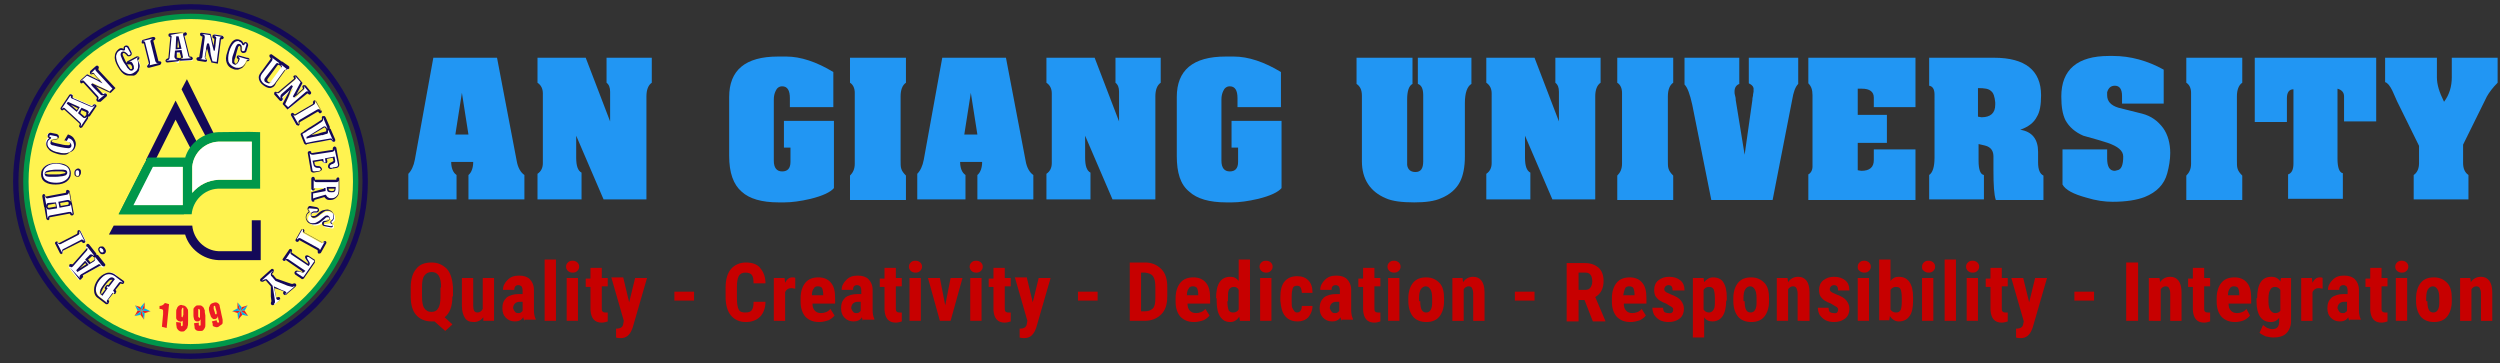 <?xml version="1.0" encoding="utf-8"?>
<!-- Generator: Adobe Illustrator 18.1.1, SVG Export Plug-In . SVG Version: 6.00 Build 0)  -->
<svg version="1.1" id="Layer_1" xmlns="http://www.w3.org/2000/svg" xmlns:xlink="http://www.w3.org/1999/xlink" x="0px" y="0px"
	 viewBox="0 0 420 61" enable-background="new 0 0 420 61" xml:space="preserve">
<rect x="0" y="0" width="420" height="61" fill="#333333" stroke="none"/>
<g>
	<g>
		<g>
			<path fill="#140958" d="M32,60.3c-8,0-15.4-3.1-21.1-8.7c-5.6-5.6-8.7-13.1-8.7-21.1S5.3,15.1,11,9.4C16.6,3.8,24.1,0.7,32,0.7
				s15.4,3.1,21.1,8.7c5.6,5.6,8.7,13.1,8.7,21.1s-3.1,15.4-8.7,21.1C47.5,57.2,40,60.3,32,60.3z M32,1.6c-15.9,0-28.9,13-28.9,28.9
				s13,28.9,28.9,28.9s28.9-13,28.9-28.9S48,1.6,32,1.6z"/>
		</g>
	</g>
	<g>
		<g>
			<path fill-rule="evenodd" clip-rule="evenodd" fill="#FFF350" d="M32,2.8c15.3,0,27.7,12.4,27.7,27.7S47.3,58.2,32,58.2
				S4.3,45.8,4.3,30.5S16.7,2.8,32,2.8L32,2.8z"/>
		</g>
		<g>
			<path fill="#00974A" d="M32,58.7C16.5,58.7,3.9,46,3.9,30.5S16.5,2.3,32,2.3S60.2,15,60.2,30.5S47.6,58.7,32,58.7z M32,3.2
				C17,3.2,4.8,15.5,4.8,30.5S17,57.8,32,57.8c15,0,27.3-12.2,27.3-27.3S47.1,3.2,32,3.2z"/>
		</g>
	</g>
	<g>
		<g>
			<path fill-rule="evenodd" clip-rule="evenodd" fill="#140958" d="M31.4,13.3l4.7,9.5h-1.6c-1.4-2.6-2.7-5.2-4-7.8L31.4,13.3
				L31.4,13.3z"/>
		</g>
	</g>
	<g>
		<g>
			<polygon fill-rule="evenodd" clip-rule="evenodd" fill="#140958" points="29.5,16.9 33.2,24.1 32.2,25.3 29.5,20.1 26.2,26.7 
				26.2,26.7 26.1,26.9 24.5,26.9 29.5,16.9 			"/>
		</g>
	</g>
	<g>
		<g>
			<path fill-rule="evenodd" clip-rule="evenodd" fill="#140958" d="M36.7,43.7L36.7,43.7c-2.6-0.1-4.9-1.9-5.6-4.3H18.3l0.8-1.5
				h11.7h1.5c0.2,2.3,2.1,4.2,4.4,4.3v0h5.6l0-5.2h1.5l0,6.7C41.4,43.7,39.1,43.7,36.7,43.7L36.7,43.7z"/>
		</g>
	</g>
	<g>
		<g>
			<path fill-rule="evenodd" clip-rule="evenodd" fill="#00974A" d="M36.7,22.2L36.7,22.2c-2.6,0.1-4.9,1.9-5.6,4.3h-6.3L24,28h0
				l-3.3,6.5h0L19.9,36h1.6h9.2h1h0.5c0.2-2.3,2.1-4.2,4.4-4.3v0h5.6v0h1.5V28v-2.1v-3.7C41.4,22.1,39.1,22.2,36.7,22.2L36.7,22.2z
				 M42.3,23.7v2.2V28v2.2h-5.6v0c-1.8,0.1-3.3,0.9-4.4,2.2v-4.4c0.2-2.3,2.1-4.1,4.4-4.2v0H42.3L42.3,23.7z M30.8,34.5h-8.5
				l3.3-6.5h5.1h0V34.5L30.8,34.5z"/>
		</g>
	</g>
	<g>
		<g>
			<path fill-rule="evenodd" clip-rule="evenodd" fill="#FFFFFF" d="M42.3,23.7c0,2.2,0,4.3,0,6.5h-5.6v0c-1.8,0.1-3.3,0.9-4.4,2.2
				v-4.4c0.2-2.3,2.1-4.1,4.4-4.2v0H42.3L42.3,23.7z M30.8,34.5h-8.5l3.3-6.5h5.1h0V34.5L30.8,34.5z"/>
		</g>
	</g>
	<g>
		<g>
			<path fill-rule="evenodd" clip-rule="evenodd" fill="#00974A" d="M31.1,26.5h-0.4h-5.9L24,28h0l-3.3,6.5l0,0L20,36h1.6h9.3v-1.5
				h-8.5l3.3-6.5h5.2C30.8,27.5,30.9,26.9,31.1,26.5L31.1,26.5z"/>
		</g>
	</g>
	<g>
		<g>
			<path fill="#EC1C24" d="M28.4,51.1l-0.4,4l-0.8-0.2l0.2-2.1c0-0.3,0-0.5,0-0.6c0-0.1,0-0.1-0.1-0.2c0,0-0.2-0.1-0.4-0.1l-0.1,0
				l0-0.5c0.4,0,0.7-0.2,0.9-0.5L28.4,51.1z"/>
		</g>
	</g>
	<g>
		<g>
			<path fill="#EC1C24" d="M29.6,54.1l0.8,0.1c0,0.2,0,0.3,0,0.4c0,0,0,0.1,0,0.1c0,0,0.1,0.1,0.1,0.1c0,0,0.1,0,0.1,0
				c0,0,0-0.1,0.1-0.1c0,0,0-0.1,0-0.3l0-0.6c0,0.1-0.1,0.2-0.2,0.2c-0.1,0-0.2,0.1-0.3,0c-0.1,0-0.3-0.1-0.4-0.2
				c-0.1-0.1-0.2-0.2-0.2-0.4c0-0.1,0-0.3,0-0.6l0-0.3c0-0.3,0-0.5,0.1-0.6c0-0.1,0.1-0.3,0.2-0.4c0.1-0.1,0.2-0.2,0.3-0.2
				c0.1-0.1,0.3-0.1,0.5,0c0.2,0,0.4,0.1,0.5,0.2c0.1,0.1,0.2,0.2,0.3,0.4c0.1,0.1,0.1,0.3,0.1,0.5c0,0.2,0,0.5,0,0.9l0,0.6
				c0,0.5,0,0.8-0.1,1c0,0.2-0.1,0.3-0.2,0.4c-0.1,0.1-0.2,0.2-0.3,0.3c-0.1,0.1-0.3,0.1-0.5,0.1c-0.2,0-0.4-0.1-0.5-0.2
				c-0.1-0.1-0.2-0.2-0.3-0.4C29.6,54.6,29.6,54.4,29.6,54.1z M30.5,52.9c0,0.2,0,0.3,0,0.3c0,0,0.1,0.1,0.1,0.1
				c0.1,0,0.1,0,0.1-0.1c0,0,0-0.1,0.1-0.3l0-0.7c0-0.2,0-0.3,0-0.4c0-0.1-0.1-0.1-0.1-0.1c0,0-0.1,0-0.1,0.1c0,0-0.1,0.2-0.1,0.3
				L30.5,52.9z"/>
		</g>
	</g>
	<g>
		<g>
			<path fill="#EC1C24" d="M32.6,54.3l0.8-0.1c0,0.2,0,0.3,0,0.4c0,0,0,0.1,0.1,0.1c0,0,0.1,0,0.1,0c0,0,0.1,0,0.1-0.1
				c0,0,0-0.1,0-0.1c0-0.1,0-0.2,0-0.3l0-0.6c0,0.1-0.1,0.2-0.2,0.3c-0.1,0.1-0.2,0.1-0.3,0.1c-0.1,0-0.3,0-0.4-0.1
				c-0.1-0.1-0.2-0.2-0.2-0.3c0-0.1-0.1-0.3-0.1-0.6l0-0.3c0-0.3,0-0.5,0-0.6c0-0.1,0-0.3,0.1-0.4c0.1-0.1,0.2-0.2,0.3-0.3
				c0.1-0.1,0.3-0.1,0.5-0.1c0.2,0,0.4,0,0.5,0.1c0.1,0.1,0.3,0.2,0.3,0.3c0.1,0.1,0.1,0.3,0.2,0.4c0,0.2,0,0.5,0.1,0.9l0,0.6
				c0,0.5,0,0.8,0,1c0,0.2,0,0.3-0.1,0.5c-0.1,0.2-0.2,0.3-0.3,0.4c-0.1,0.1-0.3,0.1-0.5,0.1c-0.2,0-0.4,0-0.6-0.1
				c-0.1-0.1-0.3-0.2-0.3-0.4C32.7,54.8,32.6,54.5,32.6,54.3z M33.3,53c0,0.2,0,0.3,0.1,0.3c0,0,0.1,0.1,0.1,0.1
				c0.1,0,0.1,0,0.1-0.1c0-0.1,0-0.2,0-0.3l0-0.7c0-0.2,0-0.3-0.1-0.3c0-0.1-0.1-0.1-0.1-0.1c0,0-0.1,0-0.1,0.1c0,0,0,0.2,0,0.3
				L33.3,53z"/>
		</g>
	</g>
	<g>
		<g>
			<path fill="#EC1C24" d="M35.6,54l0.8-0.2c0,0.2,0.1,0.3,0.1,0.3c0,0,0,0.1,0.1,0.1c0,0,0.1,0,0.1,0c0,0,0.1,0,0.1-0.1
				c0,0,0-0.1,0-0.1c0,0,0-0.1-0.1-0.3l-0.1-0.6c0,0.1-0.1,0.2-0.1,0.3c-0.1,0.1-0.2,0.1-0.3,0.2c-0.1,0-0.3,0-0.4,0
				c-0.1-0.1-0.2-0.2-0.3-0.3c-0.1-0.1-0.1-0.3-0.2-0.5l-0.1-0.3c-0.1-0.3-0.1-0.5-0.1-0.6c0-0.1,0-0.3,0.1-0.4
				c0-0.1,0.1-0.3,0.2-0.4c0.1-0.1,0.3-0.2,0.4-0.2c0.2-0.1,0.4-0.1,0.5-0.1c0.1,0,0.3,0.1,0.4,0.2c0.1,0.1,0.2,0.2,0.2,0.4
				c0,0.1,0.1,0.4,0.2,0.9l0.1,0.5c0.1,0.5,0.2,0.8,0.2,0.9c0,0.2,0,0.3,0,0.5c0,0.2-0.1,0.3-0.3,0.4c-0.1,0.1-0.3,0.2-0.4,0.3
				c-0.2,0.1-0.4,0.1-0.6,0c-0.2,0-0.3-0.1-0.4-0.3C35.8,54.5,35.7,54.3,35.6,54z M36.1,52.5c0,0.2,0.1,0.3,0.1,0.3c0,0,0.1,0,0.1,0
				c0.1,0,0.1-0.1,0.1-0.1c0-0.1,0-0.2,0-0.3l-0.2-0.7c0-0.2-0.1-0.3-0.1-0.3c0,0-0.1-0.1-0.1,0c0,0-0.1,0-0.1,0.1
				c0,0.1,0,0.2,0,0.4L36.1,52.5z"/>
		</g>
	</g>
	<g>
		<g>
			<polygon fill-rule="evenodd" clip-rule="evenodd" fill="#EC1C24" points="22.7,51.3 23.8,52.2 23.6,51.6 22.7,51.3 			"/>
		</g>
	</g>
	<g>
		<g>
			<polygon fill-rule="evenodd" clip-rule="evenodd" fill="#00ADEE" points="23.8,52.2 22.7,51.3 23.1,52.2 23.8,52.2 			"/>
		</g>
	</g>
	<g>
		<g>
			<polygon fill-rule="evenodd" clip-rule="evenodd" fill="#EC1C24" points="23.8,52.2 23.1,52.2 22.6,53.1 23.8,52.2 			"/>
		</g>
	</g>
	<g>
		<g>
			<polygon fill-rule="evenodd" clip-rule="evenodd" fill="#00ADEE" points="23.8,52.2 22.6,53.1 23.6,52.9 23.8,52.2 			"/>
		</g>
	</g>
	<g>
		<g>
			<polygon fill-rule="evenodd" clip-rule="evenodd" fill="#EC1C24" points="23.8,52.2 23.6,52.9 24.2,53.7 23.8,52.2 			"/>
		</g>
	</g>
	<g>
		<g>
			<polygon fill-rule="evenodd" clip-rule="evenodd" fill="#00ADEE" points="23.8,52.2 24.2,53.7 24.3,52.6 23.8,52.2 			"/>
		</g>
	</g>
	<g>
		<g>
			<polygon fill-rule="evenodd" clip-rule="evenodd" fill="#EC1C24" points="23.8,52.2 24.3,52.6 25.3,52.3 23.8,52.2 			"/>
		</g>
	</g>
	<g>
		<g>
			<polygon fill-rule="evenodd" clip-rule="evenodd" fill="#00ADEE" points="23.8,52.2 25.3,52.3 24.3,51.8 23.8,52.2 			"/>
		</g>
	</g>
	<g>
		<g>
			<polygon fill-rule="evenodd" clip-rule="evenodd" fill="#EC1C24" points="23.8,52.2 24.3,51.8 24.3,50.8 23.8,52.2 			"/>
		</g>
	</g>
	<g>
		<g>
			<polygon fill-rule="evenodd" clip-rule="evenodd" fill="#00ADEE" points="23.8,52.2 23.6,51.6 24.3,50.8 23.8,52.2 			"/>
		</g>
	</g>
	<g>
		<g>
			<polygon fill-rule="evenodd" clip-rule="evenodd" fill="#EC1C24" points="41.6,51.3 40.4,52.2 40.6,51.6 41.6,51.3 			"/>
		</g>
	</g>
	<g>
		<g>
			<polygon fill-rule="evenodd" clip-rule="evenodd" fill="#00ADEE" points="40.4,52.2 41.6,51.3 41.1,52.2 40.4,52.2 			"/>
		</g>
	</g>
	<g>
		<g>
			<polygon fill-rule="evenodd" clip-rule="evenodd" fill="#EC1C24" points="40.4,52.2 41.1,52.2 41.7,53.1 40.4,52.2 			"/>
		</g>
	</g>
	<g>
		<g>
			<polygon fill-rule="evenodd" clip-rule="evenodd" fill="#00ADEE" points="40.4,52.2 41.7,53.1 40.7,52.9 40.4,52.2 			"/>
		</g>
	</g>
	<g>
		<g>
			<polygon fill-rule="evenodd" clip-rule="evenodd" fill="#EC1C24" points="40.4,52.2 40.7,52.9 40,53.7 40.4,52.2 			"/>
		</g>
	</g>
	<g>
		<g>
			<polygon fill-rule="evenodd" clip-rule="evenodd" fill="#00ADEE" points="40.4,52.2 40,53.7 39.9,52.6 40.4,52.2 			"/>
		</g>
	</g>
	<g>
		<g>
			<polygon fill-rule="evenodd" clip-rule="evenodd" fill="#EC1C24" points="40.4,52.2 39.9,52.6 39,52.3 40.4,52.2 			"/>
		</g>
	</g>
	<g>
		<g>
			<polygon fill-rule="evenodd" clip-rule="evenodd" fill="#00ADEE" points="40.4,52.2 39,52.3 39.9,51.8 40.4,52.2 			"/>
		</g>
	</g>
	<g>
		<g>
			<polygon fill-rule="evenodd" clip-rule="evenodd" fill="#EC1C24" points="40.4,52.2 39.9,51.8 39.9,50.8 40.4,52.2 			"/>
		</g>
	</g>
	<g>
		<g>
			<polygon fill-rule="evenodd" clip-rule="evenodd" fill="#00ADEE" points="40.4,52.2 40.6,51.6 39.9,50.8 40.4,52.2 			"/>
		</g>
	</g>
	<g>
		<g>
			<path fill-rule="evenodd" clip-rule="evenodd" fill="#FFFFFF" d="M54.5,19.7c0-0.1-0.1-0.2-0.2-0.1c-0.1,0.1-0.1,0.2-0.1,0.4
				c0,0.2-0.1,0.3-0.2,0.3c-1,0.7-1.9,1.2-2.8,1.8c-0.1,0-0.4,0.3-0.4,0.3c-0.1,0-0.1,0.1-0.1,0.2c0.3,0.7,0.3,0.8,0.6,1.5
				c0,0.1,0.1,0.1,0.2,0.1c0.1,0,0.4-0.1,0.5-0.1c1.1-0.2,2.1-0.4,3.3-0.6c0.1,0,0.2,0,0.3,0c0.1,0.1,0.2,0.4,0.4,0.3
				c0.1-0.1,0.1-0.1,0-0.3c-0.2-0.5-0.4-1.1-0.7-1.6c0-0.1-0.1-0.1-0.2-0.1c-0.2,0.1-0.1,0.2-0.1,0.4c0,0.1-0.1,0.2-0.2,0.2L54,22.6
				l0,0c-0.8,0.2-1.6,0.3-2.4,0.5c0.9-0.6,1.9-1.2,2.8-1.7c0.1-0.1,0.2-0.1,0.3,0c0.1,0.1,0.2,0.4,0.4,0.3c0.1,0,0.1-0.1,0.1-0.2
				C55,20.8,54.7,20.3,54.5,19.7L54.5,19.7z"/>
		</g>
		<g>
			<path fill="#140958" d="M51.4,24.3c-0.1,0-0.2-0.1-0.3-0.2l-0.6-1.5c0-0.1,0-0.2,0.2-0.3c0,0,0.4-0.2,0.4-0.3
				c0.4-0.2,0.7-0.5,1.1-0.7c0.5-0.3,1.1-0.7,1.7-1.1c0.1-0.1,0.2-0.1,0.2-0.2c-0.1-0.3,0-0.4,0.1-0.5c0.1,0,0.2,0,0.3,0
				c0.1,0,0.1,0.1,0.2,0.2l0,0l0.7,1.6c0,0.1,0,0.2,0,0.3c0.1,0,0.2,0.1,0.2,0.2l0.7,1.6c0,0.1,0.1,0.3-0.1,0.4l0,0
				c-0.3,0.1-0.4-0.1-0.5-0.2c0,0,0-0.1-0.1-0.1l0,0c0,0-0.2,0-0.2,0c-1,0.2-2,0.4-3.3,0.6l0,0c0,0-0.4,0.1-0.5,0.1
				C51.5,24.3,51.5,24.3,51.4,24.3z M50.8,22.5l0.6,1.5c0,0,0,0,0.1,0l0,0c0.1,0,0.4-0.1,0.5-0.1c1.3-0.3,2.3-0.4,3.3-0.6
				c0.1,0,0.3-0.1,0.4,0c0.1,0,0.1,0.1,0.1,0.2c0.1,0.1,0.1,0.1,0.1,0.1c0,0,0,0,0,0c0,0,0-0.1,0-0.1l-0.7-1.6c0,0,0,0-0.1,0
				c0,0,0,0,0,0c0,0,0,0,0,0.1c0,0.1,0,0.1,0,0.2c0,0.2-0.1,0.3-0.3,0.3l-0.6,0.2l0,0l-0.2,0c-0.7,0.2-1.5,0.3-2.2,0.5l-0.3,0.1
				L51.5,23l0.4-0.2c0.8-0.5,1.6-1,2.4-1.5c0.2-0.1,0.3-0.1,0.4,0c0.1,0,0.1,0.1,0.2,0.2c0,0,0,0.1,0.1,0.1c0,0,0,0,0,0
				c0,0,0,0,0-0.1l-0.7-1.7c0,0,0,0,0,0c-0.1,0,0,0.1,0,0.2l0,0c0,0.3-0.2,0.4-0.3,0.5c-0.6,0.4-1.2,0.8-1.7,1.1
				c-0.4,0.2-0.7,0.4-1.1,0.7C51.2,22.2,50.9,22.5,50.8,22.5C50.8,22.5,50.8,22.5,50.8,22.5z M54.6,21.4c0,0-0.1,0-0.1,0
				c-0.7,0.4-1.5,0.9-2.2,1.3c0.5-0.1,1.1-0.2,1.6-0.4l0.8-0.2c0.1,0,0.1-0.1,0.1-0.1c0,0,0-0.1,0-0.1c0-0.1,0-0.2,0-0.3
				c-0.1,0-0.2-0.1-0.2-0.2C54.7,21.5,54.7,21.5,54.6,21.4L54.6,21.4C54.6,21.5,54.6,21.4,54.6,21.4z"/>
		</g>
	</g>
	<g>
		<g>
			<path fill="#140958" d="M52.1,24.2l-0.2-0.6l0,0L52.1,24.2L52.1,24.2z M52.7,24l-0.2-0.6l0,0L52.7,24L52.7,24z M53.3,23.9
				l-0.2-0.6l0,0L53.3,23.9L53.3,23.9z M53.9,23.7l-0.2-0.6l0,0L53.9,23.7L53.9,23.7z M54.6,23.6L54.3,23l0,0L54.6,23.6L54.6,23.6z
				 M55.2,23.4L55,22.8l0,0L55.2,23.4L55.2,23.4z"/>
		</g>
	</g>
	<g>
		<g>
			<path fill="#140958" d="M51.6,23l-0.2-0.6l0,0L51.6,23L51.6,23z M52.2,22.7l-0.2-0.6l0,0L52.2,22.7L52.2,22.7z M52.7,22.3
				l-0.2-0.6l0,0L52.7,22.3L52.7,22.3z M53.3,22L53,21.4l0,0L53.3,22L53.3,22z M53.8,21.7l-0.2-0.6l0,0L53.8,21.7L53.8,21.7z
				 M54.4,21.4l-0.2-0.6l0,0L54.4,21.4L54.4,21.4z"/>
		</g>
	</g>
	<g>
		<g>
			<path fill-rule="evenodd" clip-rule="evenodd" fill="#FFFFFF" d="M53.1,17.3l0.6,1.1c0,0.1,0.1,0.2,0.1,0.2c0,0,0.1,0.1-0.1,0.2
				c-0.1,0-0.2,0-0.3-0.1c-0.1-0.1-0.2-0.1-0.4,0l-2.9,1.7c-0.2,0.1-0.2,0.2-0.1,0.4c0,0.1,0,0.2-0.1,0.2c-0.1,0.1-0.2,0-0.2-0.1
				l-0.1-0.2l-0.6-1.1c0-0.1-0.1-0.2-0.1-0.2c0-0.1,0-0.2,0.1-0.2c0.1,0,0.2,0,0.2,0.1c0.1,0.1,0.2,0.2,0.4,0.1l2.9-1.7
				c0.2-0.1,0.2-0.2,0.1-0.3c-0.1-0.1-0.1-0.2,0.1-0.3c0.1-0.1,0.2,0,0.2,0.1L53.1,17.3L53.1,17.3z"/>
		</g>
		<g>
			<path fill="#140958" d="M50.1,21.1c-0.1,0-0.2-0.1-0.3-0.1l-0.9-1.6c-0.1-0.1,0-0.3,0.1-0.4c0.1-0.1,0.3,0,0.4,0.1l0,0
				c0,0,0,0.1,0.1,0.1c0,0,0.1,0,0.1,0l2.9-1.7c0.1-0.1,0.1-0.1,0.1-0.2c0-0.1-0.1-0.2,0-0.2c0-0.1,0.1-0.1,0.1-0.2
				c0.1-0.1,0.3,0,0.4,0.1l0,0l0.9,1.6c0.1,0.1,0.1,0.3-0.1,0.4l0,0c-0.2,0.1-0.3,0-0.4-0.2c0,0-0.1-0.1-0.2,0l-2.9,1.7
				c-0.1,0.1-0.1,0.1-0.1,0.2l0,0c0.1,0.1,0,0.3-0.1,0.4l0,0C50.2,21.1,50.1,21.1,50.1,21.1z M49.2,19.2
				C49.2,19.2,49.2,19.2,49.2,19.2C49.1,19.2,49.1,19.3,49.2,19.2l0.9,1.6c0,0,0,0,0.1,0c0,0,0,0,0-0.1c-0.1-0.2-0.1-0.4,0.2-0.6
				l2.9-1.7c0.2-0.1,0.4-0.1,0.5,0.1c0,0.1,0.1,0.1,0.1,0.1c0,0,0,0,0-0.1l-0.9-1.5c0,0,0,0-0.1,0c0,0,0,0,0,0c0,0,0,0,0,0.1l0,0
				c0.1,0.2,0,0.4-0.2,0.5l-2.9,1.7c-0.1,0.1-0.2,0.1-0.3,0.1C49.4,19.4,49.3,19.4,49.2,19.2C49.2,19.2,49.2,19.2,49.2,19.2z"/>
		</g>
	</g>
	<g>
		<g>
			<path fill="#140958" d="M50.4,20.3L50,19.6l0,0L50.4,20.3L50.4,20.3z M50.9,20l-0.4-0.7l0,0L50.9,20L50.9,20z M51.5,19.7
				l-0.4-0.7l0,0L51.5,19.7L51.5,19.7z M52,19.3l-0.4-0.7l0,0L52,19.3L52,19.3z M52.6,19l-0.4-0.7l0,0L52.6,19L52.6,19z M53.1,18.7
				L52.7,18l0,0L53.1,18.7L53.1,18.7z"/>
		</g>
	</g>
	<g>
		<g>
			<path fill-rule="evenodd" clip-rule="evenodd" fill="#FFFFFF" d="M54.5,41l-0.6,1.1c0,0.1-0.1,0.2-0.1,0.2c0,0-0.1,0.1-0.2,0.1
				c-0.1-0.1-0.1-0.2,0-0.3c0.1-0.2,0-0.3-0.2-0.3l-2.9-1.6c-0.2-0.1-0.3,0-0.4,0.1c-0.1,0.1-0.2,0.1-0.2,0.1
				c-0.1-0.1-0.1-0.2-0.1-0.2l0.1-0.2l0.6-1.1c0-0.1,0.1-0.2,0.1-0.2c0-0.1,0.1-0.1,0.2-0.1c0.1,0,0.1,0.1,0.1,0.2
				c-0.1,0.1-0.1,0.3,0.1,0.4l2.9,1.6c0.2,0.1,0.2,0.1,0.4-0.1c0-0.1,0.1-0.2,0.3-0.1c0.1,0,0.1,0.1,0.1,0.2L54.5,41L54.5,41z"/>
		</g>
		<g>
			<path fill="#140958" d="M53.6,42.6c0,0-0.1,0-0.1,0l0,0c-0.1-0.1-0.2-0.3-0.1-0.4c0,0,0-0.1-0.1-0.2l-2.9-1.6
				c-0.1-0.1-0.2,0-0.2,0.1l0,0c-0.1,0.1-0.2,0.2-0.4,0.1l0,0c-0.2-0.1-0.2-0.3-0.1-0.4l0.9-1.6c0.1-0.1,0.3-0.2,0.4-0.1
				c0.1,0.1,0.2,0.2,0.1,0.4l0,0c0,0,0,0.1,0,0.1c0,0,0.1,0.1,0.1,0.1l2.9,1.6c0.1,0.1,0.1,0.1,0.2,0c0-0.1,0.1-0.1,0.2-0.2
				c0.1,0,0.2,0,0.2,0c0.1,0.1,0.2,0.2,0.1,0.4l0,0l-0.9,1.6C53.9,42.5,53.8,42.6,53.6,42.6z M53.6,42.3
				C53.6,42.3,53.7,42.3,53.6,42.3l0.9-1.6c0,0,0,0,0-0.1c0,0,0,0,0,0c0,0,0,0,0,0l0,0c-0.1,0.2-0.3,0.2-0.5,0.1l-2.9-1.6
				c-0.1-0.1-0.2-0.1-0.2-0.2c0-0.1,0-0.2,0-0.3c0,0,0-0.1,0-0.1c0,0-0.1,0-0.1,0l-0.9,1.6c0,0,0,0,0,0.1c0,0,0,0,0.1,0
				c0.1-0.2,0.3-0.3,0.6-0.1l2.9,1.6c0.2,0.1,0.3,0.3,0.2,0.5C53.6,42.3,53.6,42.3,53.6,42.3z"/>
		</g>
	</g>
	<g>
		<g>
			<path fill="#140958" d="M53.3,41.8L53.3,41.8l0.4-0.8l0,0L53.3,41.8z M52.7,41.5L52.7,41.5l0.4-0.8l0,0L52.7,41.5z M52.2,41.2
				L52.2,41.2l0.4-0.8l0,0L52.2,41.2z M51.6,40.9L51.6,40.9l0.4-0.8l0,0L51.6,40.9z M51.1,40.6L51.1,40.6l0.4-0.8l0,0L51.1,40.6z
				 M50.5,40.3L50.5,40.3l0.4-0.8l0,0L50.5,40.3z"/>
		</g>
	</g>
	<g>
		<g>
			<path fill-rule="evenodd" clip-rule="evenodd" fill="#FFFFFF" d="M45.6,9.9c-0.1-0.1-0.3-0.3-0.2-0.4c0,0,0.1-0.1,0.2,0
				c0.5,0.4,0.9,0.7,1.4,1c0.1,0.1,0.1,0.2,0.1,0.3c-0.2,0.2-0.3,0-0.4,0c-0.1,0-0.2,0.1-0.3,0.2l-1.7,2.2c-0.2,0.3-0.2,0.5,0,0.6
				c0.2,0.2,0.5,0.4,0.8-0.1c0.5-0.7,1.1-1.5,1.6-2.2c0.1-0.1,0.1-0.2,0.1-0.3c-0.2-0.2-0.2-0.3-0.1-0.4c0.1-0.1,0.2,0,0.3,0
				c0.4,0.3,0.6,0.5,1,0.7c0.1,0,0.1,0.1,0,0.2c-0.2,0.3-0.4-0.3-0.7,0.2l-1.6,2.2c-0.2,0.3-0.5,0.4-0.8,0.5c-0.3,0-0.8-0.2-1.1-0.4
				c-0.4-0.3-0.6-0.6-0.7-0.9c-0.1-0.3,0-0.6,0.3-1c0.5-0.7,1.1-1.4,1.6-2.2C45.6,10.1,45.6,10,45.6,9.9L45.6,9.9z"/>
		</g>
		<g>
			<path fill="#140958" d="M45.4,14.8c-0.4,0-0.8-0.2-1.2-0.5c-0.4-0.3-0.6-0.6-0.7-1c-0.1-0.4,0-0.7,0.3-1.1l1.6-2.2
				c0-0.1,0.1-0.1,0.1-0.2c0,0,0,0-0.1-0.1c-0.1-0.1-0.2-0.3-0.1-0.5l0,0c0,0,0.2-0.1,0.3-0.1l0,0l1.4,1c0.1,0.1,0.2,0.1,0.2,0.2
				c0.1,0,0.2,0,0.3,0.1l1,0.7c0,0,0.1,0.1,0.1,0.1c0,0.1,0,0.2,0,0.3l0,0c-0.2,0.2-0.3,0.1-0.4,0.1c-0.1,0-0.1-0.1-0.2,0.1
				l-1.6,2.2C46.1,14.6,45.8,14.7,45.4,14.8C45.4,14.8,45.4,14.8,45.4,14.8z M45.6,9.6c0,0,0,0,0.1,0.1c0,0,0.1,0.1,0.1,0.2l0,0l0,0
				c0,0.1-0.1,0.2-0.1,0.3L44,12.4c-0.2,0.3-0.3,0.6-0.2,0.9c0.1,0.3,0.3,0.6,0.6,0.8c0.3,0.2,0.8,0.4,1,0.4c0.3,0,0.5-0.2,0.7-0.4
				l1.6-2.2c0.2-0.3,0.4-0.2,0.5-0.2c0.1,0,0.1,0,0.1,0c0,0,0,0,0,0l0,0l-1-0.8c0,0,0,0-0.1,0c0,0,0,0,0,0l0,0c0,0,0,0,0.1,0.1l0,0
				c0.1,0.1,0.1,0.3-0.1,0.5l-1.6,2.2c-0.1,0.2-0.3,0.3-0.4,0.3c-0.2,0-0.4-0.1-0.6-0.2c-0.2-0.1-0.2-0.3-0.2-0.4
				c0-0.1,0.1-0.3,0.2-0.4l1.7-2.2c0,0,0,0,0,0c0.1-0.1,0.1-0.2,0.3-0.2l0,0l0,0c0.1,0,0.1,0,0.2,0.1c0.1,0,0.1,0,0.1,0
				c0,0,0,0,0-0.1l0,0L45.6,9.6C45.6,9.6,45.6,9.6,45.6,9.6z M46.6,11l-1.6,2.2c-0.1,0.1-0.1,0.2-0.1,0.3c0,0,0,0.1,0.1,0.2
				c0.1,0.1,0.3,0.2,0.4,0.2c0.1,0,0.2-0.1,0.2-0.2l1.6-2.2c0-0.1,0.1-0.1,0.1-0.2c-0.1-0.1-0.2-0.2-0.2-0.3c-0.1,0-0.2,0-0.2-0.1
				c0,0,0,0-0.1,0C46.7,10.9,46.7,10.9,46.6,11C46.6,11,46.6,11,46.6,11z"/>
		</g>
	</g>
	<g>
		<g>
			<path fill="#140958" d="M44.6,13.6L44,13.2l0,0L44.6,13.6L44.6,13.6z M45,13.1l-0.7-0.5l0,0L45,13.1L45,13.1z M45.4,12.6
				l-0.7-0.5l0,0L45.4,12.6L45.4,12.6z M45.8,12.1l-0.7-0.5l0,0L45.8,12.1L45.8,12.1z M46.2,11.6l-0.7-0.5l0,0L46.2,11.6L46.2,11.6z
				 M46.5,11.1l-0.7-0.5l0,0L46.5,11.1L46.5,11.1z"/>
		</g>
	</g>
	<g>
		<g>
			<path fill="#140958" d="M45.9,14.6l-0.3-0.2l0,0L45.9,14.6L45.9,14.6z M46.4,14.1l-0.3-0.2l0,0L46.4,14.1L46.4,14.1z M46.8,13.6
				l-0.3-0.2l0,0L46.8,13.6L46.8,13.6z M47.2,13.1l-0.3-0.2l0,0L47.2,13.1L47.2,13.1z M47.5,12.6l-0.3-0.2l0,0L47.5,12.6L47.5,12.6z
				 M47.9,12.1l-0.3-0.2l0,0L47.9,12.1L47.9,12.1z"/>
		</g>
	</g>
	<g>
		<g>
			<path fill-rule="evenodd" clip-rule="evenodd" fill="#FFFFFF" d="M51.8,25.7c0-0.1,0-0.1,0.1-0.2c0.2-0.1,0.2,0.2,0.3,0.3
				c0.1,0.1,0.2,0.1,0.3,0c1.1-0.2,2.1-0.3,3.2-0.5c0.1,0,0.2,0,0.3-0.2c0-0.2,0-0.3,0.2-0.3c0.1,0,0.1,0,0.2,0.1l0.5,2.8
				c0,0.2-0.1,0.4-0.3,0.4c-0.4,0.1-0.5,0.1-0.9,0.2c-0.5,0-0.5-0.6,0-0.8c0.4-0.2,0.6-0.3,0.5-0.6L56,26.5l-1.3,0.2
				c0,0.2,0.1,0.3,0.1,0.5c0,0.1,0,0.2-0.1,0.2c-0.1,0-0.2,0-0.2,0c-0.1,0-0.2,0-0.2-0.1l-0.1-0.5l-1.5,0.2c0,0.2,0.1,0.4,0.1,0.6
				c0.1,0.3,0.4,0.3,0.7,0.3c0.3,0,0.4,0.2,0.4,0.4c0,0.1,0,0.2-0.3,0.4l-0.9,0.1c-0.1,0-0.4,0-0.4-0.3C52.1,27.6,52,26.7,51.8,25.7
				L51.8,25.7z"/>
		</g>
		<g>
			<path fill="#140958" d="M52.7,29c-0.2,0-0.5-0.1-0.5-0.4l-0.5-2.9l0,0c0-0.1,0-0.2,0.2-0.3c0.3-0.1,0.4,0.1,0.4,0.2
				c0,0,0,0.1,0,0.1c0,0,0.1,0,0.2,0l3.2-0.5c0,0,0,0,0.1,0c0.1,0,0.1,0,0.1-0.1c0-0.2,0-0.4,0.3-0.5l0,0l0,0c0.1,0,0.2,0.1,0.3,0.2
				l0,0l0.5,2.8c0,0.3-0.1,0.5-0.4,0.6c-0.2,0-0.4,0.1-0.6,0.1c-0.1,0-0.2,0-0.4,0.1c-0.3,0-0.5-0.2-0.5-0.4c0-0.2,0.1-0.6,0.5-0.7
				c0.4-0.2,0.5-0.3,0.4-0.4l-0.1-0.4l-1,0.2l0.1,0.4c0,0.2-0.1,0.3-0.2,0.3l0,0l-0.2,0c-0.2,0-0.3-0.1-0.3-0.2l0,0L54,27l-1.2,0.2
				l0.1,0.5c0.1,0.1,0.2,0.2,0.5,0.2l0.1,0c0.4,0,0.5,0.3,0.6,0.5l0,0l0,0c0,0,0,0,0,0c0,0.1-0.1,0.3-0.4,0.4l0,0L52.7,29
				C52.7,29,52.7,29,52.7,29z M52,25.7l0.5,2.9c0,0.2,0.3,0.2,0.3,0.2l0.9-0.1c0.2-0.1,0.2-0.1,0.2-0.2c0,0,0,0,0,0
				c-0.1-0.2-0.1-0.3-0.3-0.3l-0.1,0c-0.3,0-0.6,0-0.8-0.4l0,0L52.5,27l1.8-0.3l0.1,0.6c0,0,0,0,0.1,0l0.2,0c0,0,0,0,0-0.1l-0.1-0.6
				l1.6-0.3l0.1,0.6c0.1,0.4-0.2,0.6-0.6,0.7l0,0c-0.2,0.1-0.3,0.2-0.3,0.4c0,0.1,0.1,0.2,0.2,0.2c0.1,0,0.3,0,0.4-0.1
				c0.2,0,0.3,0,0.6-0.1c0.1,0,0.2-0.2,0.2-0.3L56.2,25c0,0,0,0,0,0c0,0,0,0,0,0c0,0,0,0,0,0.2l0,0c0,0.2-0.2,0.2-0.3,0.3
				c0,0,0,0,0,0L52.6,26c-0.1,0-0.3,0-0.4-0.1l0,0C52.1,25.9,52.1,25.8,52,25.7C52,25.7,52,25.7,52,25.7C52,25.7,52,25.7,52,25.7
				C52,25.7,52,25.7,52,25.7z"/>
		</g>
	</g>
	<g>
		<g>
			<path fill="#140958" d="M53,28.9L53,28.4l0,0L53,28.9L53,28.9z M53.7,28.8l-0.1-0.4l0,0L53.7,28.8L53.7,28.8z M55.5,28.4L55.5,28
				l0,0L55.5,28.4L55.5,28.4z M56.2,28.3l-0.1-0.4l0,0L56.2,28.3L56.2,28.3z M52.8,27.2l-0.1-0.8l0,0L52.8,27.2L52.8,27.2z M53.4,27
				l-0.1-0.8l0,0L53.4,27L53.4,27z M54,26.9l-0.1-0.8l0,0L54,26.9L54,26.9z M54.6,26.8L54.5,26l0,0L54.6,26.8L54.6,26.8z M55.3,26.7
				l-0.1-0.8l0,0L55.3,26.7L55.3,26.7z M55.9,26.6l-0.1-0.8l0,0L55.9,26.6L55.9,26.6z"/>
		</g>
	</g>
	<g>
		<g>
			<path fill-rule="evenodd" clip-rule="evenodd" fill="#FFFFFF" d="M52.4,30.1c0-0.1,0.1-0.2,0.2-0.2c0.1,0,0.2,0.1,0.2,0.3
				c0.1,0.2,0.2,0.2,0.3,0.2c1.1,0,2.1,0,3.2,0c0.1,0,0.3,0,0.3-0.2c0.1-0.2,0.1-0.3,0.2-0.3c0.1,0,0.1,0.1,0.1,0.1l0,1.9
				c0,0.5-0.1,0.8-0.4,1.1c-0.3,0.3-0.6,0.4-1,0.4c-0.2,0-0.4,0-0.5-0.1c-0.1-0.1-0.3-0.3-0.4-0.5l-1.6,0.5c-0.1,0-0.2,0-0.3,0.1
				c-0.1,0.1,0,0.4-0.3,0.4c-0.1,0-0.2-0.1-0.2-0.2l0-1.1l2.1-0.6l0-0.3c-0.4,0-1,0-1.4,0c-0.2,0-0.2,0-0.3,0.1
				c-0.1,0.1,0,0.3-0.2,0.4c-0.1,0-0.1,0-0.2-0.1C52.4,31.3,52.4,30.7,52.4,30.1L52.4,30.1z M56.3,31.5l-1.3,0
				c0,0.3,0.1,0.5,0.2,0.6c0.1,0.1,0.3,0.1,0.5,0.1c0.2,0,0.3,0,0.4-0.1C56.3,32,56.3,31.8,56.3,31.5L56.3,31.5z"/>
		</g>
		<g>
			<path fill="#140958" d="M52.6,33.9C52.6,33.9,52.6,33.9,52.6,33.9c-0.2,0-0.3-0.2-0.3-0.4l0-1.2l2.1-0.6l0-0.1l-1.3,0
				c-0.1,0-0.1,0-0.2,0c0,0,0,0.1,0,0.1c0,0.1-0.1,0.3-0.3,0.3l0,0l0,0c-0.1,0-0.2-0.1-0.3-0.2l0,0l0-1.8l0,0c0-0.2,0.2-0.3,0.3-0.3
				l0,0l0,0c0.2,0,0.3,0.2,0.3,0.4c0,0.1,0,0.1,0.1,0.1c0,0,0.1,0,0.1,0l3.2,0c0.1,0,0.2,0,0.2,0l0,0c0,0,0,0,0-0.1
				c0-0.1,0.1-0.3,0.3-0.3l0,0c0.1,0,0.2,0.1,0.2,0.2l0,0l0,0l0,1.9c0,0.5-0.1,0.9-0.4,1.2c-0.3,0.3-0.6,0.5-1.1,0.5
				c-0.2,0-0.4,0-0.6-0.1c-0.1-0.1-0.3-0.2-0.4-0.4l-1.7,0.5c0,0,0,0,0,0.1C52.9,33.7,52.8,33.9,52.6,33.9z M52.6,32.5l0,1
				c0,0,0,0.1,0,0.1c0,0,0,0,0,0c0,0,0-0.1,0-0.1c0-0.1,0-0.2,0.1-0.2l0,0l0.3-0.1l1.7-0.5l0.1,0.1c0.1,0.2,0.3,0.4,0.4,0.4
				c0.1,0.1,0.3,0.1,0.5,0.1c0.4,0,0.6-0.1,0.9-0.4c0.2-0.2,0.3-0.6,0.3-1l0-1.8c0,0,0,0,0,0c0,0,0,0,0,0c0,0,0,0.1,0,0.1
				c0,0,0,0,0,0.1c0,0.2-0.2,0.3-0.4,0.3c0,0,0,0,0,0l-3.2,0c0,0,0,0-0.1,0c-0.1,0-0.3,0-0.4-0.2l0,0c0-0.1,0-0.1-0.1-0.1
				c0,0,0,0,0,0c0,0,0,0,0,0l0,1.7c0,0,0,0,0,0c0,0,0,0,0-0.1c0-0.1,0-0.1,0.1-0.2l0,0c0.1-0.1,0.2-0.1,0.4-0.1l1.5,0l0,0.5
				L52.6,32.5z M55.7,32.3c-0.3,0-0.4,0-0.6-0.1c-0.1-0.1-0.2-0.3-0.2-0.7l0-0.1l1.5,0l0,0.1c0,0.4-0.1,0.6-0.2,0.7
				C56.1,32.3,55.9,32.3,55.7,32.3C55.7,32.3,55.7,32.3,55.7,32.3z M55.2,31.7c0,0.2,0.1,0.3,0.1,0.3c0.1,0,0.2,0.1,0.4,0.1
				c0.2,0,0.3,0,0.4-0.1c0,0,0.1-0.1,0.1-0.3L55.2,31.7z"/>
		</g>
	</g>
	<g>
		<g>
			<path fill="#140958" d="M55.6,33.4l0-0.8l0,0L55.6,33.4L55.6,33.4z M53.1,33.4l0-0.6l0,0L53.1,33.4L53.1,33.4z M56.3,33.3l0-0.6
				l0,0L56.3,33.3L56.3,33.3z M55,33.2l0-0.6l0,0L55,33.2L55,33.2z M53.7,33.1l0-0.6l0,0L53.7,33.1L53.7,33.1z M54.4,33l0-0.5l0,0
				L54.4,33L54.4,33z M53.1,31.6l0-0.8l0,0L53.1,31.6L53.1,31.6z M53.7,31.6l0-0.8l0,0L53.7,31.6L53.7,31.6z M54.4,31.6l0-0.8l0,0
				L54.4,31.6L54.4,31.6z M55,31.6l0-0.8l0,0L55,31.6L55,31.6z M55.6,31.6l0-0.8l0,0L55.6,31.6L55.6,31.6z M56.3,31.6l0-0.8l0,0
				L56.3,31.6L56.3,31.6z"/>
		</g>
	</g>
	<g>
		<g>
			<path fill-rule="evenodd" clip-rule="evenodd" fill="#FFFFFF" d="M52,34.9c0.4,0.1,0.7,0.1,1.1,0.2c0.2,0.1,0.3,0.2,0.3,0.4
				c0,0.1-0.1,0.3-0.3,0.3c-0.4,0-0.5,0-0.7,0.1c-0.1,0.1-0.2,0.2-0.2,0.3c0,0.1,0,0.2,0.1,0.3c0.1,0.1,0.2,0.1,0.3,0.2
				c0.1,0,0.2,0,0.4,0c0.1-0.1,0.4-0.2,0.7-0.5c0.4-0.3,0.7-0.5,1-0.6c0.2-0.1,0.5-0.1,0.7,0c0.3,0.1,0.6,0.2,0.7,0.4
				c0.2,0.2,0.2,0.5,0.2,0.8c0,0.1-0.1,0.3-0.2,0.4c-0.1,0.1-0.4,0.3-0.3,0.4c-0.1,0.2,0.4,0.1,0.3,0.5c0,0.2-0.1,0.3-0.3,0.3
				c-0.4-0.1-0.7-0.1-1.1-0.2c-0.2-0.1-0.3-0.1-0.3-0.3c0-0.1,0.1-0.3,0.4-0.3c0.3,0,0.8,0,0.8-0.4c0-0.1,0-0.2,0-0.3
				c0-0.1-0.1-0.1-0.2-0.1c-0.1,0-0.2,0-0.3,0c-0.1,0-0.3,0.2-0.4,0.3c-0.4,0.4-0.8,0.6-1.1,0.7c-0.3,0.1-0.5,0.1-0.8,0.1
				c-0.3-0.1-0.6-0.2-0.8-0.5c-0.2-0.3-0.3-0.5-0.2-0.9c0.1-0.4,0.5-0.6,0.5-0.7c0-0.1-0.1-0.1-0.2-0.2c-0.1-0.1-0.1-0.2-0.1-0.3
				C51.8,34.9,51.9,34.9,52,34.9L52,34.9z"/>
		</g>
		<g>
			<path fill="#140958" d="M55.6,38.2L54.5,38c-0.3-0.1-0.4-0.2-0.4-0.5l0,0l0,0c0-0.1,0.1-0.4,0.5-0.4l0,0c0.5,0,0.7-0.1,0.7-0.3
				c0-0.1,0-0.1,0-0.2c0,0-0.1-0.1-0.1-0.1c-0.1,0-0.2,0-0.3,0c-0.1,0-0.2,0.1-0.4,0.3c-0.5,0.4-0.8,0.7-1.1,0.8
				c-0.3,0.1-0.6,0.1-0.9,0.1c-0.4-0.1-0.7-0.2-0.9-0.5c-0.2-0.3-0.3-0.6-0.2-1c0.1-0.3,0.3-0.5,0.4-0.6c0,0,0,0,0.1-0.1
				c0,0,0,0,0,0c0,0-0.1,0-0.1-0.1c-0.1-0.1-0.2-0.3-0.1-0.5c0.1-0.2,0.2-0.3,0.4-0.3l0,0l1.1,0.2c0.3,0.1,0.4,0.3,0.4,0.5l0,0
				c0,0.2-0.2,0.4-0.4,0.4l0,0l-0.2,0c-0.2,0-0.4,0-0.5,0.1c-0.1,0-0.2,0.1-0.2,0.2c0,0.1,0,0.1,0,0.2c0,0.1,0.1,0.1,0.2,0.1
				c0.1,0,0.2,0,0.3,0c0.1,0,0.3-0.1,0.6-0.4c0.4-0.4,0.8-0.6,1-0.6c0.3-0.1,0.5-0.1,0.7-0.1c0.3,0.1,0.6,0.2,0.8,0.5
				c0.2,0.3,0.2,0.6,0.2,0.9c0,0.2-0.1,0.3-0.2,0.4c0,0.1-0.1,0.1-0.2,0.2c0,0-0.1,0.1-0.1,0.1c0,0,0,0,0,0c0.1,0.1,0.3,0.2,0.2,0.5
				C56,38.1,55.9,38.2,55.6,38.2L55.6,38.2z M54.4,37.6c0,0.1,0,0.2,0.2,0.2l1,0.2c0.2,0,0.2-0.1,0.2-0.2l0,0c0-0.1,0-0.1-0.1-0.2
				c-0.1,0-0.2-0.1-0.2-0.3c0-0.1,0.1-0.2,0.2-0.3c0.1,0,0.1-0.1,0.2-0.2c0.1-0.1,0.1-0.2,0.1-0.3c0-0.3,0-0.5-0.1-0.7
				c-0.1-0.2-0.4-0.3-0.6-0.4c-0.2,0-0.4,0-0.6,0c-0.2,0.1-0.5,0.3-0.9,0.6c-0.3,0.3-0.5,0.4-0.7,0.5c-0.2,0.1-0.3,0.1-0.4,0.1
				c-0.2,0-0.3-0.1-0.4-0.2c-0.1-0.1-0.1-0.3-0.1-0.4c0-0.2,0.1-0.3,0.3-0.4c0.1-0.1,0.3-0.1,0.6-0.1l0.1,0c0.1,0,0.1-0.1,0.2-0.2
				c0-0.1,0-0.2-0.2-0.2L52,35c-0.1,0-0.2,0.1-0.2,0.1l0,0c0,0.1,0,0.1,0,0.2l0,0c0,0,0,0,0,0c0.1,0,0.2,0.1,0.2,0.3
				c0,0.1-0.1,0.1-0.2,0.2c-0.1,0.1-0.3,0.3-0.3,0.5c-0.1,0.3,0,0.5,0.2,0.8c0.2,0.2,0.4,0.4,0.7,0.4c0.2,0,0.5,0,0.7-0.1
				c0.2-0.1,0.6-0.3,1-0.7c0.2-0.2,0.4-0.3,0.5-0.4c0.1-0.1,0.3-0.1,0.4-0.1c0.1,0,0.2,0.1,0.3,0.2c0.1,0.1,0.1,0.2,0.1,0.4
				c-0.1,0.4-0.7,0.5-0.9,0.5C54.5,37.4,54.4,37.5,54.4,37.6z"/>
		</g>
	</g>
	<g>
		<g>
			
				<rect x="52.3" y="35.8" transform="matrix(0.983 0.183 -0.183 0.983 7.509 -8.971)" fill="#140958" width="0" height="0.6"/>
		</g>
	</g>
	<g>
		<g>
			<path fill="#140958" d="M55.2,38.1L55.2,38.1l0-0.4l0,0L55.2,38.1z M54.5,38L54.5,38l0.1-0.5l0,0L54.5,38z M52.7,37.6L52.7,37.6
				l0.1-0.6l0,0L52.7,37.6z M53.3,37.6L53.3,37.6l0.1-0.6l0,0L53.3,37.6z M52,37.6L52,37.6l0.1-0.6l0,0L52,37.6z M54,37.1L54,37.1
				l0.1-0.8l0,0L54,37.1z M55.4,36.6L55.4,36.6l0.1-0.5l0,0L55.4,36.6z M54.8,36.5L54.8,36.5l0.1-0.6l0,0L54.8,36.5z M52.3,36
				L52.3,36l0.1-0.6l0,0L52.3,36z M53,35.8L53,35.8l0-0.4l0,0L53,35.8z"/>
		</g>
	</g>
	<g>
		<g>
			<path fill-rule="evenodd" clip-rule="evenodd" fill="#FFFFFF" d="M48.7,42c0.1-0.1,0.2,0,0.2,0c0.1,0.1,0,0.2-0.1,0.4
				c0,0.1,0.1,0.2,0.2,0.2l2.7,1.9c0.1-0.1,0.2-0.2,0.1-0.4c-0.2-0.2-0.8-0.7-0.5-1c0.1-0.1,0.2-0.2,0.5,0l0.9,0.6
				c0.1,0.1,0.1,0.2,0.1,0.3c-0.6,0.9-1.2,1.7-1.8,2.6c-0.1,0.1-0.2,0.2-0.3,0.1c-0.3-0.2-0.6-0.4-0.9-0.6c-0.1-0.1-0.2-0.2-0.1-0.4
				c0.3-0.4,0.8,0,1.1,0.1c0.1,0,0.2-0.1,0.3-0.2c-0.9-0.6-1.8-1.3-2.7-1.9c-0.1-0.1-0.2-0.1-0.3-0.1c-0.1,0.1-0.2,0.3-0.4,0.2
				c-0.1,0-0.1-0.1-0.1-0.2C48,43,48.3,42.6,48.7,42L48.7,42z"/>
		</g>
		<g>
			<path fill="#140958" d="M50.8,46.9c-0.1,0-0.1,0-0.2-0.1l-0.9-0.6c-0.2-0.1-0.3-0.4-0.2-0.5l0,0c0.2-0.4,0.6-0.2,0.9-0.1
				c0.1,0,0.2,0.1,0.3,0.1c0,0,0.1,0,0.1-0.1l-2.6-1.8c-0.1-0.1-0.1-0.1-0.2-0.1c0,0,0,0,0,0c-0.1,0.1-0.2,0.2-0.4,0.1
				c-0.1-0.1-0.2-0.2-0.1-0.3l0,0l1.1-1.6c0.2-0.2,0.4,0,0.4,0l0,0c0.1,0.2,0.1,0.3,0,0.4c0,0,0,0.1,0,0.1c0,0,0,0.1,0.1,0.1
				c0,0,0,0,0,0l2.6,1.8c0,0,0.1-0.1,0.1-0.1c0,0-0.1-0.1-0.1-0.2c-0.2-0.3-0.6-0.7-0.4-1c0.1-0.1,0.3-0.2,0.6,0l0.9,0.6
				c0.1,0,0.1,0.1,0.1,0.2c0,0,0,0.2,0,0.3l-1.8,2.6C51.1,46.8,51,46.8,50.8,46.9C50.9,46.9,50.9,46.9,50.8,46.9z M49.8,45.7
				c0,0.1,0,0.2,0.1,0.2l0.9,0.6c0,0,0,0,0.1,0c0,0,0.1,0,0.1,0l1.8-2.6c0,0,0-0.1,0-0.1l-0.9-0.6c-0.1,0-0.2-0.1-0.3,0
				c-0.1,0.2,0.2,0.5,0.3,0.7C51.9,44,52,44,52,44.1c0.1,0.2,0,0.4-0.1,0.5l-0.1,0.1l-0.1-0.1L49,42.8c0,0,0,0,0,0
				c-0.1-0.1-0.2-0.1-0.2-0.3l0,0l0,0c0-0.1,0-0.1,0.1-0.2c0-0.1,0-0.1,0-0.1c0,0,0,0,0,0c0,0,0,0,0,0l-1,1.5c0,0,0,0,0,0
				c0,0,0,0,0.1-0.1c0,0,0.1-0.1,0.1-0.1l0,0l0,0c0.1,0,0.3,0,0.4,0.1l2.8,1.9l-0.1,0.1c0,0,0,0,0,0c-0.1,0.1-0.2,0.2-0.3,0.2l0,0
				l0,0c-0.1,0-0.3-0.1-0.4-0.1C50.1,45.6,49.9,45.6,49.8,45.7z M52.7,44L52.7,44L52.7,44z"/>
		</g>
	</g>
	<g>
		<g>
			<path fill="#140958" d="M50.3,46.5L50.3,46.5l0.2-0.3l0,0L50.3,46.5z M49.8,46.1L49.8,46.1l0.2-0.3l0,0L49.8,46.1z M51,45.5
				L51,45.5l0.4-0.7l0,0L51,45.5z M50.4,45.2L50.4,45.2l0.4-0.7l0,0L50.4,45.2z M49.9,44.8L49.9,44.8l0.4-0.7l0,0L49.9,44.8z
				 M49.4,44.5L49.4,44.5l0.4-0.7l0,0L49.4,44.5z M51.9,44.1L51.9,44.1l0.2-0.3l0,0L51.9,44.1z M48.9,44.1L48.9,44.1l0.4-0.7l0,0
				L48.9,44.1z M48.4,43.7L48.4,43.7l0.4-0.7l0,0L48.4,43.7z M51.4,43.7L51.4,43.7l0.1-0.3l0,0L51.4,43.7z"/>
		</g>
	</g>
	<g>
		<g>
			<path fill-rule="evenodd" clip-rule="evenodd" fill="#FFFFFF" d="M46.3,15.8c0-0.1,0-0.1,0-0.2c0.1-0.2,0.3,0,0.4,0.1
				c0.1,0.1,0.2,0,0.3-0.1c0.8-0.7,1.6-1.4,2.5-2.1c0.1-0.1,0.2-0.2,0.2-0.2c0-0.2-0.2-0.3,0-0.4c0.1-0.1,0.2,0,0.2,0l0.9,1.1
				c-0.4,0.8-0.8,1.6-1.3,2.5c0.1,0,0.6-0.5,0.8-0.7c0.2-0.2,0.5-0.4,0.7-0.6c0.1-0.1,0.2-0.2,0.1-0.4c-0.1-0.1-0.1-0.3,0-0.3
				c0,0,0.1,0,0.2,0.1c0.3,0.3,0.6,0.6,0.8,1c0,0.1,0.1,0.1,0,0.2c-0.1,0.1-0.2,0.1-0.3-0.1c-0.1-0.1-0.2,0-0.4,0.1l-3,2.6l-0.6-0.7
				c0.5-1,1-1.9,1.5-2.9c-0.2,0.2-0.9,0.8-1,0.9c-0.2,0.2-0.5,0.4-0.7,0.6c-0.1,0.1-0.2,0.2-0.1,0.3c0.1,0.1,0.2,0.2,0,0.4
				c-0.1,0.1-0.2,0-0.2,0C46.8,16.4,46.6,16.1,46.3,15.8L46.3,15.8z"/>
		</g>
		<g>
			<path fill="#140958" d="M48.3,18.4l-0.8-0.9l0-0.1c0.4-0.7,0.7-1.4,1.1-2.1l0.1-0.2c-0.1,0.1-0.2,0.2-0.3,0.3l-0.9,0.8
				c-0.1,0.1-0.1,0.1-0.1,0.2l0,0c0.1,0.1,0.2,0.3,0,0.5l0,0c-0.1,0.1-0.3,0.1-0.4,0l0,0l-0.9-1c-0.1-0.1,0-0.3,0-0.4
				c0.2-0.2,0.4,0,0.5,0c0,0,0,0,0,0c0,0,0.1,0,0.2-0.1l2.5-2.1c0.1-0.1,0.1-0.1,0.1-0.1c0,0,0,0,0-0.1c-0.1-0.1-0.2-0.3,0-0.4l0,0
				c0.1,0,0.2-0.1,0.4,0l0,0l1,1.2l0,0.1c-0.3,0.6-0.6,1.1-0.9,1.7l-0.1,0.2c0,0,0.1-0.1,0.1-0.1c0.1-0.1,0.1-0.1,0.2-0.2l0.7-0.6
				c0.1-0.1,0.1-0.2,0.1-0.2c-0.1-0.1-0.1-0.2-0.1-0.3c0-0.1,0.1-0.1,0.2-0.2c0.1,0,0.3,0,0.4,0.1l0.8,1c0.1,0.1,0.1,0.3,0,0.4l0,0
				c-0.1,0.1-0.2,0.1-0.2,0.1h0c-0.1,0-0.2-0.1-0.3-0.2c-0.1,0-0.2,0.1-0.2,0.1L48.3,18.4z M47.9,17.5l0.5,0.5l2.9-2.5
				c0.3-0.3,0.5-0.1,0.5-0.1l0,0c0.1,0.1,0.1,0.1,0.1,0.1l0,0c0,0,0,0,0,0c0,0,0,0,0,0l-0.8-1c0,0,0,0-0.1,0c0,0,0,0,0,0
				c0,0,0,0,0.1,0.1l0,0c0.1,0.2,0,0.4-0.2,0.5l-0.7,0.6c0,0-0.1,0.1-0.2,0.2c-0.4,0.3-0.6,0.5-0.6,0.5l-0.2-0.2l0.4-0.7
				c0.3-0.6,0.6-1.1,0.9-1.7l-0.9-1c0,0,0,0,0,0c0,0,0,0,0,0.1c0,0.1,0.1,0.1,0.1,0.2c0,0.1-0.1,0.2-0.2,0.3l-2.5,2.1
				c-0.2,0.2-0.4,0.2-0.5,0.1l0,0c0,0,0,0-0.1,0c0,0-0.1-0.1-0.1-0.1c0,0,0,0,0,0c0,0,0,0,0,0l0.8,1c0,0,0,0,0.1,0c0,0,0,0-0.1-0.1
				l0-0.1c0-0.1,0-0.3,0.2-0.5l0.9-0.8c0.3-0.2,0.6-0.6,0.8-0.7l0.2,0.2l-0.4,0.8C48.6,16.1,48.2,16.8,47.9,17.5z M51.1,14.5
				C51.1,14.5,51.1,14.5,51.1,14.5C51.1,14.5,51.1,14.5,51.1,14.5z"/>
		</g>
	</g>
	<g>
		<g>
			<path fill="#140958" d="M47.5,16.1l-0.2-0.2l0,0L47.5,16.1L47.5,16.1z M48,15.7l-0.2-0.2l0,0L48,15.7L48,15.7z M48.4,15.3
				L48.2,15l0,0L48.4,15.3L48.4,15.3z M50,15.1l-0.8-0.9l0,0L50,15.1L50,15.1z M48.9,14.8l-0.2-0.2l0,0L48.9,14.8L48.9,14.8z
				 M50.3,14.5l-0.6-0.7l0,0L50.3,14.5L50.3,14.5z"/>
		</g>
	</g>
	<g>
		<g>
			<path fill="#140958" d="M48.9,17.8l-0.4-0.5l0,0L48.9,17.8L48.9,17.8z M49.4,17.4l-0.6-0.7l0,0L49.4,17.4L49.4,17.4z M49.9,16.9
				l-0.2-0.3l0,0L49.9,16.9L49.9,16.9z M50.4,16.5l-0.2-0.3l0,0L50.4,16.5L50.4,16.5z M50.8,16.1l-0.2-0.3l0,0L50.8,16.1L50.8,16.1z
				 M51.3,15.7l-0.2-0.3l0,0L51.3,15.7L51.3,15.7z"/>
		</g>
	</g>
	<g>
		<g>
			<path fill="#140958" d="M49.4,16.3L49.1,16l0,0L49.4,16.3L49.4,16.3z M49.7,15.7l-0.4-0.4l0,0L49.7,15.7L49.7,15.7z"/>
		</g>
	</g>
	<g>
		<g>
			<path fill-rule="evenodd" clip-rule="evenodd" fill="#FFFFFF" d="M11,23.7l0.4-0.8c0.4,0.2,0.7,0.4,0.9,0.7
				c0.2,0.3,0.2,0.6,0.2,1c-0.1,0.5-0.4,0.8-0.9,1c-0.5,0.2-1.1,0.2-1.9,0c-0.7-0.2-1.2-0.4-1.6-0.8c-0.3-0.4-0.5-0.7-0.4-1.1
				c0.1-0.3,0.2-0.5,0.5-0.6c0,0,0,0,0,0c0.1-0.1-0.1-0.2-0.2-0.2c-0.1-0.1-0.1-0.1-0.1-0.2c0-0.1,0.1-0.3,0.4-0.3
				c0.5,0.1,0.6,0.1,1,0.2c0.2,0.1,0.3,0.3,0.3,0.4c0,0.2-0.2,0.3-0.3,0.3c-0.5,0-0.8,0.1-0.9,0.3c0,0.2,0,0.3,0.3,0.4
				c0.2,0.1,0.7,0.2,1.3,0.3c0.7,0.2,1.2,0.2,1.4,0.2c0.2,0,0.3-0.1,0.4-0.3c0-0.1,0-0.2-0.1-0.3C11.6,24,11.3,23.8,11,23.7L11,23.7
				z"/>
		</g>
		<g>
			<path fill="#140958" d="M10.8,26c-0.3,0-0.6,0-1-0.1c-0.7-0.2-1.3-0.4-1.6-0.8c-0.4-0.4-0.5-0.8-0.4-1.2c0.1-0.3,0.2-0.5,0.5-0.7
				c0,0,0,0,0,0c0,0-0.1,0-0.1,0C8,23,8,22.9,8,22.8c0-0.2,0.2-0.5,0.5-0.5l0,0l1,0.2c0.3,0.1,0.4,0.3,0.4,0.5
				c0,0.2-0.3,0.5-0.5,0.5c-0.3,0-0.7,0-0.7,0.2c0,0.1,0,0.2,0.2,0.2c0.2,0.1,0.7,0.2,1.2,0.3c0.7,0.2,1.2,0.2,1.4,0.2
				c0.2,0,0.2-0.1,0.3-0.2c0-0.1,0-0.1-0.1-0.2c-0.1-0.1-0.4-0.3-0.7-0.4l-0.2,0l0.6-1l0.1,0c0.5,0.2,0.8,0.4,1,0.8
				c0.2,0.3,0.3,0.7,0.2,1.1c-0.1,0.5-0.4,0.9-1,1.1C11.4,25.9,11.1,26,10.8,26z M8.5,23.3L8.5,23.3L8.5,23.3
				c-0.3,0.2-0.5,0.4-0.5,0.6c-0.1,0.3,0,0.7,0.3,1c0.3,0.3,0.8,0.6,1.5,0.7c0.7,0.2,1.3,0.2,1.8,0c0.4-0.2,0.7-0.5,0.8-0.9
				c0.1-0.3,0-0.6-0.1-0.9c-0.2-0.3-0.4-0.5-0.8-0.6l-0.3,0.5c0.3,0.1,0.5,0.3,0.6,0.3c0.2,0.2,0.2,0.4,0.2,0.5
				c0,0.1-0.1,0.4-0.5,0.4c0,0,0,0,0,0c-0.3,0-0.9-0.1-1.4-0.2c-0.6-0.1-1.1-0.3-1.3-0.3c-0.3-0.1-0.4-0.3-0.3-0.5
				c0-0.5,0.8-0.5,1-0.5c0.1,0,0.2-0.1,0.2-0.2l0,0c0-0.1,0-0.2-0.2-0.3l-1-0.2c-0.1,0-0.2,0-0.2,0.2c0,0.1,0,0.1,0.1,0.1
				c0,0,0,0,0,0c0.1,0,0.2,0.1,0.2,0.2C8.6,23.2,8.6,23.2,8.5,23.3z"/>
		</g>
	</g>
	<g>
		<g>
			<path fill="#140958" d="M11.2,25.3L11.2,25.3l0.1-0.8l0,0L11.2,25.3z M10.5,25.3L10.5,25.3l0.1-0.8l0,0L10.5,25.3z M11.8,25.2
				L11.8,25.2l0.1-0.6l0,0L11.8,25.2z M9.9,25.2L9.9,25.2l0.1-0.8l0,0L9.9,25.2z M9.3,24.9L9.3,24.9l0.1-0.7l0,0L9.3,24.9z
				 M8.8,24.5L8.8,24.5l0.1-0.6l0,0L8.8,24.5z"/>
		</g>
	</g>
	<g>
		<g>
			<rect x="9.8" y="22.7" fill="#140958" width="0" height="0.3"/>
		</g>
	</g>
	<g>
		<g>
			<path fill="#140958" d="M12.2,23.7L12.2,23.7l0.1-0.5l0,0L12.2,23.7z M11.6,23.4L11.6,23.4l0.1-0.5l0,0L11.6,23.4z M9.1,23
				L9.1,23l0.1-0.5l0,0L9.1,23z"/>
		</g>
	</g>
	<g>
		<g>
			<path fill-rule="evenodd" clip-rule="evenodd" fill="#FFFFFF" d="M13,28.4c0.1,0,0.2,0.1,0.3,0.2c0.1,0.1,0.1,0.3,0.1,0.4
				c0,0.2-0.1,0.3-0.1,0.4c-0.1,0.1-0.2,0.2-0.3,0.1c-0.1,0-0.2-0.1-0.3-0.2c-0.1-0.1-0.1-0.3-0.1-0.4c0-0.2,0.1-0.3,0.1-0.4
				C12.8,28.5,12.9,28.4,13,28.4L13,28.4z"/>
		</g>
		<g>
			<path fill="#140958" d="M13,29.7C13,29.7,13,29.7,13,29.7c-0.2,0-0.3-0.1-0.4-0.2c-0.1-0.1-0.1-0.3-0.1-0.5
				c0-0.2,0.1-0.4,0.2-0.5c0.1-0.1,0.3-0.2,0.4-0.2c0.2,0,0.3,0.1,0.4,0.2c0.1,0.1,0.1,0.3,0.1,0.5c0,0.2-0.1,0.4-0.2,0.5
				C13.3,29.7,13.2,29.7,13,29.7z M13,28.6c-0.1,0-0.1,0-0.2,0.1c-0.1,0.1-0.1,0.2-0.1,0.4c0,0.2,0,0.3,0.1,0.4
				c0.1,0.1,0.1,0.1,0.2,0.1c0.1,0,0.2,0,0.2-0.1c0.1-0.1,0.1-0.2,0.1-0.4c0-0.2,0-0.3-0.1-0.4C13.2,28.6,13.1,28.6,13,28.6L13,28.6
				C13,28.6,13,28.6,13,28.6z"/>
		</g>
	</g>
	<g>
		<g>
			
				<rect x="12.7" y="28.7" transform="matrix(7.325407e-002 0.997 -0.997 7.325407e-002 40.678 13.659)" fill="#140958" width="0.7" height="0"/>
		</g>
	</g>
	<g>
		<g>
			<path fill-rule="evenodd" clip-rule="evenodd" fill="#FFFFFF" d="M11.8,29.1c0,0.5-0.2,0.9-0.6,1.3c-0.4,0.3-1,0.5-1.7,0.5
				c-0.7,0-1.3-0.1-1.7-0.4C7.3,30.1,7,29.7,7,29.2c0-0.5,0.2-0.9,0.6-1.3c0.4-0.3,1-0.5,1.7-0.5c0.7,0,1.3,0.1,1.7,0.4
				C11.5,28.1,11.7,28.5,11.8,29.1L11.8,29.1z M11.1,29.1c0-0.1,0-0.2-0.1-0.3c-0.1-0.1-0.3-0.1-0.5-0.1c-0.2,0-0.6,0-1.1,0
				c-0.5,0-0.8,0-1.1,0.1c-0.3,0-0.4,0.1-0.5,0.1c-0.1,0.1-0.1,0.1-0.1,0.3c0,0.1,0,0.2,0.1,0.2c0.1,0.1,0.3,0.1,0.5,0.1
				c0.2,0,0.6,0,1.1,0c0.5,0,0.8,0,1.1-0.1c0.3,0,0.4-0.1,0.5-0.1C11.1,29.3,11.1,29.2,11.1,29.1L11.1,29.1z"/>
		</g>
		<g>
			<path fill="#140958" d="M9.3,31c-0.7,0-1.2-0.1-1.7-0.4c-0.5-0.3-0.7-0.8-0.7-1.3c0-0.6,0.2-1,0.7-1.4c0.4-0.3,1-0.5,1.8-0.5
				c0.7,0,1.4,0.1,1.8,0.4c0.5,0.3,0.7,0.8,0.7,1.3l0,0c0,0.6-0.2,1-0.7,1.4c-0.4,0.3-1,0.5-1.8,0.5C9.4,31,9.4,31,9.3,31z
				 M9.5,27.5c0,0-0.1,0-0.1,0c-0.7,0-1.2,0.2-1.6,0.5c-0.4,0.3-0.6,0.7-0.6,1.2c0,0.5,0.2,0.9,0.6,1.1c0.4,0.3,1,0.4,1.7,0.4
				c0.7,0,1.2-0.2,1.6-0.5c0.4-0.3,0.6-0.7,0.6-1.2l0,0c0-0.5-0.2-0.8-0.6-1.1C10.6,27.7,10.1,27.5,9.5,27.5z M8.8,29.7
				c-0.2,0-0.4,0-0.5,0c-0.3,0-0.5-0.1-0.6-0.1c-0.1-0.1-0.2-0.2-0.2-0.4c0-0.2,0.1-0.3,0.2-0.4c0.1-0.1,0.3-0.1,0.6-0.2
				c0.3,0,0.6-0.1,1.1-0.1c0.5,0,0.8,0,1.1,0c0.3,0,0.5,0.1,0.6,0.1c0.1,0.1,0.2,0.2,0.2,0.4v0c0,0.2-0.1,0.3-0.2,0.4
				c-0.1,0.1-0.3,0.1-0.6,0.2c-0.3,0-0.6,0.1-1.1,0.1C9.2,29.7,9,29.7,8.8,29.7z M9.9,28.8c-0.2,0-0.4,0-0.6,0c-0.5,0-0.8,0-1.1,0.1
				c-0.2,0-0.4,0.1-0.5,0.1c0,0-0.1,0.1-0.1,0.1c0,0.1,0,0.1,0.1,0.1c0.1,0,0.2,0.1,0.5,0.1c0.3,0,0.6,0,1.1,0c0.5,0,0.8,0,1.1-0.1
				c0.2,0,0.4-0.1,0.5-0.1c0,0,0.1-0.1,0.1-0.1l0,0c0-0.1,0-0.1-0.1-0.1c-0.1,0-0.2-0.1-0.5-0.1C10.3,28.8,10.1,28.8,9.9,28.8z"/>
		</g>
	</g>
	<g>
		<g>
			<path fill="#140958" d="M7.8,28.5l0-0.6l0,0L7.8,28.5L7.8,28.5z M10.9,28.4l0-0.7l0,0L10.9,28.4L10.9,28.4z M8.4,28.3l0-0.8l0,0
				L8.4,28.3L8.4,28.3z M10.3,28.2l0-0.8l0,0L10.3,28.2L10.3,28.2z M9,28.2l0-0.8l0,0L9,28.2L9,28.2z M9.7,28.2l0-0.8l0,0L9.7,28.2
				L9.7,28.2z"/>
		</g>
	</g>
	<g>
		<g>
			<path fill="#140958" d="M9.1,30.4l0-0.8l0,0L9.1,30.4L9.1,30.4z M9.7,30.4l0-0.8l0,0L9.7,30.4L9.7,30.4z M8.5,30.3l0-0.8l0,0
				L8.5,30.3L8.5,30.3z M10.3,30.2l0-0.8l0,0L10.3,30.2L10.3,30.2z M7.8,30l0-0.6l0,0L7.8,30L7.8,30z M11,29.9l0-0.6l0,0L11,29.9
				L11,29.9z"/>
		</g>
	</g>
	<g>
		<g>
			<path fill-rule="evenodd" clip-rule="evenodd" fill="#FFFFFF" d="M7.5,34.5l-0.2-1.2c0-0.1,0-0.2-0.1-0.3c0,0,0-0.2,0.1-0.2
				c0.1,0,0.2,0.1,0.2,0.2c0,0.2,0.2,0.2,0.3,0.2l3.2-0.6c0.2,0,0.3-0.2,0.2-0.3c0-0.1,0.1-0.2,0.1-0.2c0.1,0,0.2,0.1,0.2,0.1
				l0.1,0.3l0.2,1.2c0,0.1,0,0.1,0,0.2c0,0.1,0,0.2-0.1,0.2c-0.1,0-0.2-0.1-0.2-0.1c0-0.1-0.1-0.2-0.3-0.1L10,34l0.1,0.8l1.4-0.3
				c0.2,0,0.2-0.1,0.2-0.2c0-0.1,0-0.2,0.1-0.2c0.1,0,0.2,0.1,0.2,0.1l0,0.2l0.2,1.2c0,0.1,0,0.2,0.1,0.3c0,0.1,0,0.2-0.1,0.2
				c-0.1,0-0.2,0-0.2-0.1c0-0.1-0.1-0.3-0.3-0.2l-3.2,0.6c-0.2,0-0.2,0.1-0.2,0.3c0,0.1,0,0.2-0.1,0.2c-0.1,0-0.2,0-0.2-0.1
				l-0.1-0.3l-0.2-1.2c0-0.1,0-0.1,0-0.2c0,0,0-0.2,0.1-0.2C7.9,34.8,7.9,35,8,35c0.1,0.1,0.2,0.1,0.3,0.1l1.2-0.2l-0.1-0.8
				l-1.2,0.2c-0.2,0-0.2,0.1-0.2,0.2c0,0.1,0,0.2-0.2,0.3c-0.1,0-0.2,0-0.2-0.1L7.5,34.5L7.5,34.5z"/>
		</g>
		<g>
			<path fill="#140958" d="M8.1,37c-0.1,0-0.2-0.1-0.3-0.2l0,0l-0.3-1.7c0-0.1,0-0.1,0-0.2c0,0-0.1-0.1-0.1-0.2l0,0L7.1,33
				c0-0.1,0-0.3,0.2-0.4l0,0c0.2,0,0.3,0.1,0.3,0.3c0,0,0,0.1,0.2,0.1l3.2-0.6c0.1,0,0.1-0.1,0.1-0.2l0,0c0-0.2,0.1-0.3,0.2-0.3l0,0
				c0.2,0,0.3,0.1,0.4,0.2l0.3,1.7c0,0.1,0,0.1,0,0.2c0.1,0,0.1,0.1,0.1,0.2l0.3,1.7c0,0.1-0.1,0.3-0.3,0.3c-0.2,0-0.3-0.1-0.3-0.2
				l0,0c0,0,0-0.1-0.1-0.1c0,0-0.1,0-0.1,0l-3.2,0.6c-0.1,0-0.1,0-0.1,0.1c0,0.1,0,0.2,0,0.2C8.3,36.9,8.2,36.9,8.1,37
				C8.1,37,8.1,37,8.1,37z M8,36.7C8.1,36.7,8.1,36.7,8,36.7C8.1,36.7,8.1,36.7,8,36.7C8.1,36.7,8.1,36.7,8,36.7L8,36.7L8,36.7
				c0.1-0.3,0.1-0.4,0.4-0.5l3.2-0.6c0.1,0,0.2,0,0.3,0c0.1,0.1,0.1,0.1,0.2,0.3c0,0,0,0,0.1,0c0,0,0,0,0,0l-0.3-1.7c0,0,0,0,0,0
				c0,0,0,0.1,0,0.1c0,0.1-0.1,0.3-0.3,0.3L10,34.9l-0.2-1l1.5-0.3c0.2,0,0.4,0,0.5,0.2c0,0,0,0,0.1,0c0,0,0,0,0,0l-0.3-1.7
				c0,0,0,0,0,0c0,0,0,0,0,0.1c0,0.2-0.1,0.4-0.3,0.5l-3.2,0.6c-0.2,0.1-0.4,0-0.5-0.3c0-0.1,0-0.1-0.1-0.1c0,0,0,0,0,0l0.3,1.7
				c0,0,0,0,0,0c0,0,0,0,0-0.1c0,0,0,0,0-0.1c0-0.2,0.2-0.3,0.3-0.3L9.4,34l0.2,1l-1.3,0.2c-0.2,0-0.3,0-0.4-0.1c0,0,0,0,0-0.1
				c0-0.1,0-0.1-0.1-0.1c0,0,0,0,0,0L8,36.7z M8,34.8c0.1,0,0.1,0.1,0.1,0.1c0,0,0,0,0,0c0,0,0.1,0,0.2,0l1.1-0.2l-0.1-0.5l-1.1,0.2
				c-0.1,0-0.1,0-0.1,0.1c0,0,0,0,0,0C8,34.6,8,34.7,8,34.8z M10.1,34.1l0.1,0.5l1.2-0.2c0.1,0,0.1-0.1,0.1-0.1c0-0.1,0-0.1,0.1-0.2
				c-0.1,0-0.1-0.1-0.1-0.1c0,0,0-0.1-0.2-0.1L10.1,34.1z"/>
		</g>
	</g>
	<g>
		<g>
			<path fill="#140958" d="M8.5,35.9l-0.2-0.8l0,0L8.5,35.9L8.5,35.9z M9.2,35.8L9,35l0,0L9.2,35.8L9.2,35.8z M9.8,35.7l-0.2-0.8
				l0,0L9.8,35.7L9.8,35.7z M10.4,35.6l-0.2-0.8l0,0L10.4,35.6L10.4,35.6z M11,35.5l-0.2-0.8l0,0L11,35.5L11,35.5z M11.6,35.4
				l-0.2-0.8l0,0L11.6,35.4L11.6,35.4z M8.2,34L8,33.2l0,0L8.2,34L8.2,34z M8.8,33.9l-0.2-0.8l0,0L8.8,33.9L8.8,33.9z M9.4,33.8
				L9.3,33l0,0L9.4,33.8L9.4,33.8z M10,33.7l-0.2-0.8l0,0L10,33.7L10,33.7z M10.6,33.5l-0.2-0.8l0,0L10.6,33.5L10.6,33.5z
				 M11.3,33.4l-0.2-0.8l0,0L11.3,33.4L11.3,33.4z"/>
		</g>
	</g>
	<g>
		<g>
			<path fill-rule="evenodd" clip-rule="evenodd" fill="#FFFFFF" d="M10.2,42.2l-0.6-1.1c0-0.1-0.1-0.2-0.1-0.2c0,0-0.1-0.1,0.1-0.2
				c0.1,0,0.2,0,0.3,0.1c0.1,0.1,0.2,0.1,0.4,0.1l2.9-1.5c0.2-0.1,0.2-0.2,0.1-0.4c0-0.1,0-0.2,0.1-0.2c0.1-0.1,0.2,0,0.2,0.1
				l0.1,0.2l0.6,1.1c0,0.1,0.1,0.2,0.1,0.2c0,0.1,0,0.2-0.1,0.2c-0.1,0-0.2,0-0.2-0.1c-0.1-0.1-0.2-0.2-0.4-0.1l-2.9,1.5
				c-0.2,0.1-0.2,0.2-0.2,0.3c0,0.1,0.1,0.2-0.1,0.3c-0.1,0-0.2,0-0.2-0.1L10.2,42.2L10.2,42.2z"/>
		</g>
		<g>
			<path fill="#140958" d="M10.4,42.7c-0.1,0-0.2-0.1-0.3-0.1l0,0l-0.8-1.6c-0.1-0.1-0.1-0.3,0.1-0.4l0,0c0.2-0.1,0.3,0,0.4,0.2
				c0,0,0.1,0.1,0.2,0l2.9-1.5c0.1-0.1,0.1-0.1,0.1-0.2l0,0c0-0.1,0-0.3,0.1-0.4l0,0c0.2-0.1,0.3,0,0.4,0.1l0.8,1.6
				c0.1,0.1,0,0.3-0.1,0.4c-0.1,0.1-0.3,0-0.4-0.1l0,0c0,0,0-0.1-0.1-0.1c0,0-0.1,0-0.1,0l-3,1.5c-0.1,0-0.1,0.1-0.1,0.2
				c0,0.1,0,0.2,0,0.2c0,0.1-0.1,0.1-0.2,0.2C10.5,42.7,10.5,42.7,10.4,42.7z M10.4,42.4C10.4,42.4,10.4,42.4,10.4,42.4
				C10.5,42.4,10.5,42.4,10.4,42.4C10.5,42.4,10.5,42.3,10.4,42.4L10.4,42.4c0-0.3,0-0.5,0.3-0.6l2.9-1.5c0.1-0.1,0.2-0.1,0.3,0
				c0.1,0,0.2,0.1,0.2,0.2c0,0,0,0,0.1,0c0,0,0,0,0,0l-0.8-1.6c0,0,0,0-0.1,0c0,0,0,0,0,0.1c0.1,0.2,0,0.4-0.2,0.5l-2.9,1.5
				C10,41.1,9.8,41,9.7,40.8c0-0.1-0.1-0.1-0.1-0.1c0,0,0,0,0,0.1L10.4,42.4z"/>
		</g>
	</g>
	<g>
		<g>
			<path fill="#140958" d="M10.6,41.5l-0.4-0.7l0,0L10.6,41.5L10.6,41.5z M11.2,41.3l-0.4-0.7l0,0L11.2,41.3L11.2,41.3z M11.7,41
				l-0.4-0.7l0,0L11.7,41L11.7,41z M12.3,40.7L11.9,40l0,0L12.3,40.7L12.3,40.7z M12.8,40.4l-0.4-0.7l0,0L12.8,40.4L12.8,40.4z
				 M13.4,40.1L13,39.4l0,0L13.4,40.1L13.4,40.1z"/>
		</g>
	</g>
	<g>
		<g>
			<path fill-rule="evenodd" clip-rule="evenodd" fill="#FFFFFF" d="M16.8,41.6c0.1-0.1,0.2-0.1,0.3-0.1c0.1,0,0.2,0.1,0.4,0.3
				c0.1,0.1,0.2,0.3,0.2,0.4c0,0.1,0,0.2-0.1,0.3c-0.1,0.1-0.2,0.1-0.3,0.1c-0.1,0-0.2-0.1-0.4-0.3c-0.1-0.1-0.2-0.3-0.2-0.4
				C16.6,41.8,16.6,41.7,16.8,41.6L16.8,41.6z"/>
		</g>
		<g>
			<path fill="#140958" d="M17.3,42.7c0,0-0.1,0-0.2,0c-0.2,0-0.3-0.2-0.4-0.3c-0.1-0.2-0.2-0.3-0.2-0.5c0-0.2,0.1-0.3,0.2-0.4l0,0
				c0.1-0.1,0.3-0.1,0.5-0.1c0.2,0,0.3,0.2,0.4,0.3c0.1,0.2,0.2,0.3,0.2,0.5c0,0.2-0.1,0.3-0.2,0.4C17.5,42.7,17.4,42.7,17.3,42.7z
				 M16.8,41.7c-0.1,0.1-0.1,0.1-0.1,0.2c0,0.1,0.1,0.2,0.1,0.3c0.1,0.1,0.2,0.2,0.3,0.2c0.1,0,0.2,0,0.2,0c0.1-0.1,0.1-0.1,0.1-0.2
				c0-0.1-0.1-0.2-0.1-0.3c-0.1-0.1-0.2-0.2-0.3-0.2C17,41.6,16.9,41.6,16.8,41.7L16.8,41.7z"/>
		</g>
	</g>
	<g>
		<g>
			
				<rect x="16.6" y="41.8" transform="matrix(0.615 0.789 -0.789 0.615 39.496 2.728)" fill="#140958" width="0.7" height="0"/>
		</g>
	</g>
	<g>
		<g>
			<path fill-rule="evenodd" clip-rule="evenodd" fill="#FFFFFF" d="M17.4,44.6c0.1,0.1,0.1,0.2,0,0.3c-0.1,0.1-0.3,0-0.4-0.1
				c-0.1-0.1-0.3-0.1-0.4,0c-1,0.5-1.9,1-2.9,1.6c-0.2,0.1-0.2,0.2-0.2,0.3c0.1,0.1,0.1,0.2,0,0.3c-0.1,0.1-0.2,0-0.3,0
				c-0.5-0.6-1.1-1.3-1.6-2c-0.1-0.1-0.1-0.2,0-0.3c0.2-0.1,0.2,0.1,0.4,0.1c0.1,0,0.2-0.1,0.2-0.2c0.7-0.8,1.4-1.6,2.2-2.4
				c0.1-0.1,0.2-0.2,0.1-0.3c0-0.1-0.2-0.3,0-0.5c0.1-0.1,0.2,0,0.2,0.1c0.4,0.4,0.7,0.9,1.1,1.4c0.1,0.1,0,0.2,0,0.2
				c-0.2,0.1-0.2,0-0.4-0.1c-0.1-0.1-0.2,0-0.3,0.1l-0.6,0.6l0.5,0.6c0.2-0.1,0.5-0.3,0.7-0.4c0.1,0,0.2-0.1,0.2-0.2
				c0-0.2-0.2-0.3,0-0.4c0.1,0,0.2,0,0.2,0C16.6,43.6,17,44.1,17.4,44.6L17.4,44.6z M14.7,44.5L14.3,44l-1.3,1.4l0.1,0.1L14.7,44.5
				L14.7,44.5z"/>
		</g>
		<g>
			<path fill="#140958" d="M13.5,47c-0.1,0-0.2,0-0.2-0.1l0,0l-1.6-2c-0.1-0.1-0.1-0.3,0-0.5l0,0c0.2-0.1,0.3,0,0.4,0
				c0,0,0.1,0,0.1,0l0,0c0,0,0.1-0.1,0.1-0.1l2.2-2.5c0,0,0.1-0.1,0.1-0.2l0,0c0,0,0-0.1,0-0.1c-0.1-0.1-0.2-0.3,0-0.5l0,0
				c0.2-0.1,0.3,0,0.4,0.1l1.1,1.4c0.1,0.1,0.1,0.2,0.1,0.3c0.1,0,0.2,0,0.3,0.1l1.1,1.4c0.1,0.1,0.1,0.2,0.1,0.2
				c0,0.1-0.1,0.2-0.1,0.2c-0.1,0.1-0.3,0.1-0.5-0.1c-0.1,0-0.1,0-0.2,0l-2.9,1.6c-0.1,0.1-0.1,0.1-0.1,0.1l0,0
				c0.1,0.1,0.1,0.3-0.1,0.4C13.6,47,13.5,47,13.5,47z M13.4,46.7C13.5,46.8,13.5,46.8,13.4,46.7c0.1,0,0.1,0,0.1,0
				C13.5,46.8,13.5,46.7,13.4,46.7l0-0.1c-0.1-0.2,0-0.3,0.2-0.5l2.8-1.6c0.1-0.1,0.3-0.2,0.5,0l0,0c0.1,0.1,0.1,0.1,0.2,0.1
				c0,0,0,0,0,0l0,0l-1.1-1.4c0,0,0,0-0.1,0c0,0,0,0,0,0c0,0,0,0,0,0.1c0,0.1,0.1,0.1,0.1,0.2c0,0.2-0.1,0.3-0.2,0.4l-0.8,0.5
				l-0.7-0.8l0.7-0.7c0.1-0.2,0.3-0.2,0.5-0.1c0.1,0,0.1,0.1,0.2,0.1c0,0,0,0,0.1,0.1c0,0,0,0,0,0c0,0,0-0.1,0-0.1l-1.1-1.4
				c0,0,0,0-0.1-0.1c0,0,0,0.1,0,0.2c0,0.1,0.1,0.1,0.1,0.2c0,0.2-0.1,0.3-0.2,0.4l-2.2,2.5c-0.1,0.1-0.2,0.2-0.3,0.2
				c-0.1,0-0.2-0.1-0.2-0.1c0,0,0,0-0.1,0c0,0,0,0,0,0c0,0,0,0.1,0,0.1L13.4,46.7z M14.8,43.6l0.4,0.5l0.6-0.4
				c0.1-0.1,0.1-0.1,0.1-0.1l0,0l0,0c0,0,0-0.1,0-0.1c0-0.1-0.1-0.2-0.1-0.3c-0.1,0-0.2-0.1-0.2-0.1c0,0-0.1-0.1-0.1-0.1
				c0,0-0.1,0-0.1,0.1L14.8,43.6z M13,45.7l-0.2-0.3l1.5-1.6l0.6,0.7L13,45.7z M14.3,44.2l-0.9,0.9l1.1-0.7L14.3,44.2z"/>
		</g>
	</g>
	<g>
		<g>
			<path fill="#140958" d="M12.8,45l-0.4-0.5l0,0L12.8,45L12.8,45z M13.2,44.5L12.8,44l0,0L13.2,44.5L13.2,44.5z M13.6,44.1
				l-0.4-0.5l0,0L13.6,44.1L13.6,44.1z M14.1,43.6l-0.4-0.5l0,0L14.1,43.6L14.1,43.6z M14.5,43.1l-0.4-0.5l0,0L14.5,43.1L14.5,43.1z
				 M14.9,42.7l-0.4-0.5l0,0L14.9,42.7L14.9,42.7z"/>
		</g>
	</g>
	<g>
		<g>
			<path fill="#140958" d="M13.5,46l-0.4-0.5l0,0L13.5,46L13.5,46z M14.1,45.7l-0.4-0.5l0,0L14.1,45.7L14.1,45.7z M14.6,45.3
				l-0.4-0.5l0,0L14.6,45.3L14.6,45.3z M15.2,45l-0.4-0.5l0,0L15.2,45L15.2,45z M15.7,44.7l-0.4-0.5l0,0L15.7,44.7L15.7,44.7z
				 M16.3,44.4l-0.4-0.5l0,0L16.3,44.4L16.3,44.4z"/>
		</g>
	</g>
	<g>
		<g>
			<path fill-rule="evenodd" clip-rule="evenodd" fill="#FFFFFF" d="M20.7,47.3c0,0.1,0.1,0.1,0,0.2c-0.1,0.1-0.2,0.1-0.3,0
				c-0.1-0.1-0.2,0-0.3,0.2c-0.3,0.4-0.6,0.8-0.8,1.1l0.1,0.1c0.1,0.1,0.1,0.2,0,0.2l-0.1,0.2c-0.1,0.1-0.2,0.1-0.2,0l-0.1-0.1
				c-0.2,0.3-0.5,0.7-0.7,1c-0.1,0.2-0.1,0.3-0.1,0.4c0.1,0.1,0.2,0.2,0.1,0.3c0,0.1-0.1,0.1-0.2,0l-1.3-1c-0.4-0.3-0.6-0.7-0.7-1.3
				c0-0.5,0.2-1.1,0.6-1.6c0.4-0.5,0.9-0.9,1.4-1.1c0.5-0.2,1-0.1,1.4,0.3C19.8,46.6,20.2,47,20.7,47.3L20.7,47.3z M17.9,48.5
				L17.9,48.5c-0.1-0.1-0.2-0.2-0.1-0.3l0.1-0.2c0.1-0.1,0.2-0.1,0.2,0l0.1,0.1l0.8-1.1c-0.1-0.1-0.3-0.1-0.4-0.1
				c-0.1,0-0.3,0.1-0.5,0.2c-0.2,0.2-0.4,0.4-0.7,0.8c-0.3,0.4-0.5,0.7-0.6,0.9c-0.1,0.2-0.1,0.4-0.1,0.5c0,0.1,0.1,0.2,0.2,0.3
				L17.9,48.5L17.9,48.5z"/>
		</g>
		<g>
			<path fill="#140958" d="M18,51.1c-0.1,0-0.1,0-0.2,0l0,0l-1.3-1c-0.5-0.3-0.7-0.8-0.7-1.4c0-0.6,0.2-1.1,0.6-1.7
				c0.4-0.6,0.9-0.9,1.4-1.1c0.5-0.2,1.1-0.1,1.6,0.3l1.4,1l0,0c0.1,0.1,0.1,0.2,0,0.4c-0.2,0.2-0.4,0.1-0.5,0c0,0-0.1,0.1-0.1,0.1
				l-0.8,1l0,0c0.1,0.1,0.2,0.3,0.1,0.4l-0.1,0.2c0,0.1-0.1,0.1-0.2,0.1c-0.1,0-0.2,0-0.2-0.1l0,0l-0.7,0.9
				c-0.1,0.1-0.1,0.1-0.1,0.2c0,0,0,0,0,0c0.1,0.1,0.2,0.2,0.1,0.4C18.2,51.1,18.1,51.1,18,51.1z M18,50.9C18,50.9,18,50.9,18,50.9
				C18.1,50.8,18.1,50.8,18,50.9c0.1-0.1,0-0.1,0-0.1c0,0,0,0,0,0l0,0c-0.1-0.2-0.1-0.3,0.1-0.5l0.8-1.1l0.2,0.2c0,0,0,0,0,0
				s0,0,0,0l0.1-0.2c0,0,0,0,0-0.1L19,48.8l0.9-1.2c0.2-0.3,0.4-0.3,0.5-0.2c0.1,0.1,0.2,0.1,0.2,0c0,0,0,0,0,0l-1.3-1
				c-0.4-0.3-0.9-0.4-1.3-0.3c-0.5,0.1-0.9,0.5-1.3,1c-0.4,0.5-0.6,1.1-0.6,1.6c0,0.5,0.2,0.9,0.6,1.2L18,50.9z M17.2,49.7l-0.1-0.1
				c-0.1-0.1-0.2-0.2-0.3-0.4c0-0.1,0-0.3,0.1-0.6c0.1-0.2,0.3-0.5,0.6-0.9c0.3-0.4,0.5-0.6,0.7-0.8c0.2-0.2,0.4-0.3,0.5-0.3
				c0.2,0,0.3,0,0.5,0.2l0.1,0.1l-1,1.3l-0.2-0.1c0,0,0,0-0.1,0l-0.1,0.2c0,0,0,0,0,0c0,0,0,0,0,0l0.2,0.1L17.2,49.7z M18.7,47
				C18.7,47,18.7,47,18.7,47c-0.1,0-0.2,0-0.4,0.2c-0.2,0.2-0.4,0.4-0.7,0.8c-0.3,0.4-0.4,0.6-0.5,0.9C17,49,17,49.1,17,49.2
				c0,0.1,0,0.1,0.1,0.2l0.6-0.8c0,0-0.1-0.1-0.1-0.2c0-0.1,0-0.2,0.1-0.2l0.1-0.2c0.1-0.1,0.3-0.2,0.4-0.1l0.7-0.9
				C18.8,47,18.8,47,18.7,47z"/>
		</g>
	</g>
	<g>
		<g>
			<path fill="#140958" d="M17.8,50l-0.7-0.5l0,0L17.8,50L17.8,50z M18.2,49.5L17.5,49l0,0L18.2,49.5L18.2,49.5z M18.6,49l-0.7-0.5
				l0,0L18.6,49L18.6,49z M16.4,49l-0.5-0.4l0,0L16.4,49L16.4,49z M19,48.5L18.3,48l0,0L19,48.5L19,48.5z M16.7,48.4l-0.6-0.5l0,0
				L16.7,48.4L16.7,48.4z M19.3,48l-0.7-0.5l0,0L19.3,48L19.3,48z M17,47.8l-0.7-0.5l0,0L17,47.8L17,47.8z M19.7,47.5L19.1,47l0,0
				L19.7,47.5L19.7,47.5z M17.4,47.3l-0.7-0.5l0,0L17.4,47.3L17.4,47.3z M17.8,46.9l-0.7-0.5l0,0L17.8,46.9L17.8,46.9z M18.4,46.5
				l-0.6-0.4l0,0L18.4,46.5L18.4,46.5z"/>
		</g>
	</g>
	<g>
		<g>
			<path fill-rule="evenodd" clip-rule="evenodd" fill="#FFFFFF" d="M13.7,21.2c0,0.1-0.2,0.1-0.2,0.1c-0.1-0.1-0.1-0.3,0-0.4
				c0-0.2,0-0.3-0.1-0.4c-0.8-0.7-1.6-1.5-2.4-2.2c-0.2-0.2-0.3-0.1-0.3-0.1c-0.1,0.1-0.2,0.2-0.3,0.1c-0.1-0.1-0.1-0.2,0-0.3
				c0.4-0.7,0.9-1.4,1.4-2.1c0.1-0.1,0.2-0.1,0.3-0.1c0.2,0.1,0,0.3,0,0.4c0,0.1,0.1,0.1,0.2,0.2c1,0.4,2,0.9,3,1.3
				c0.1,0,0.2,0.1,0.3,0c0.1,0,0.2-0.3,0.4-0.2c0.1,0.1,0.1,0.1,0,0.3c-0.3,0.5-0.6,1-1,1.5c-0.1,0.1-0.2,0.1-0.2,0.1
				c-0.2-0.1,0-0.2,0-0.4c0-0.1,0-0.2-0.2-0.3l-0.8-0.4L13.3,19c0.2,0.2,0.4,0.4,0.6,0.6c0.1,0.1,0.2,0.1,0.3,0.1
				c0.1,0,0.2-0.3,0.4-0.2c0.1,0.1,0.1,0.1,0,0.2C14.4,20.2,14,20.7,13.7,21.2L13.7,21.2z M12.9,18.6l0.4-0.5l-1.7-0.8l-0.1,0.1
				L12.9,18.6L12.9,18.6z"/>
		</g>
		<g>
			<path fill="#140958" d="M13.6,21.5c-0.1,0-0.1,0-0.2-0.1c-0.1-0.1-0.2-0.2,0-0.5c0-0.1,0-0.1-0.1-0.2l-2.4-2.2
				c-0.1-0.1-0.1-0.1-0.2-0.1l0,0c-0.1,0.1-0.2,0.2-0.4,0.1c-0.1-0.1-0.2-0.3-0.1-0.4l0,0l1.4-2.1c0.1-0.2,0.3-0.2,0.5-0.1l0,0
				c0.2,0.1,0.1,0.3,0.1,0.4c0,0,0,0.1,0,0.1l0,0c0,0,0.1,0,0.1,0.1l3,1.3c0.1,0,0.2,0.1,0.2,0l0,0c0,0,0,0,0.1-0.1
				c0.1-0.1,0.2-0.3,0.5-0.1l0,0c0.2,0.2,0.1,0.3,0,0.4l-1,1.5c-0.1,0.1-0.2,0.1-0.3,0.1c0,0.1,0,0.2,0,0.3l-1,1.5
				C13.8,21.4,13.7,21.4,13.6,21.5C13.6,21.4,13.6,21.5,13.6,21.5z M10.7,18.1c0.1,0,0.2,0.1,0.3,0.2l2.4,2.2
				c0.1,0.1,0.3,0.3,0.2,0.5l0,0c0,0.1-0.1,0.2,0,0.2c0,0,0,0,0,0l0,0l1-1.5c0,0,0,0,0-0.1c0,0,0,0,0,0c0,0,0,0-0.1,0.1
				c0,0.1-0.1,0.1-0.2,0.1c-0.1,0.1-0.3,0-0.4-0.1L13.1,19l0.6-0.9l0.9,0.4c0.2,0.1,0.3,0.2,0.3,0.4c0,0.1,0,0.1-0.1,0.2
				c0,0,0,0.1,0,0.1c0,0,0,0,0,0c0,0,0.1,0,0.1,0l1-1.4c0,0,0-0.1,0-0.1c0,0-0.1,0-0.1,0.1c0,0-0.1,0.1-0.2,0.1
				c-0.2,0.1-0.3,0-0.4,0l-3-1.3c-0.1,0-0.2-0.1-0.3-0.2c0-0.1,0-0.2,0-0.2c0,0,0-0.1,0-0.1c0,0,0,0,0,0c0,0-0.1,0-0.1,0l-1.4,2.1
				c0,0.1,0,0.1,0,0.1c0,0,0,0,0,0c0,0,0,0,0.1-0.1l0,0C10.6,18.1,10.7,18.1,10.7,18.1z M13.5,19l0.6,0.5c0.1,0.1,0.1,0.1,0.1,0.1
				l0,0c0,0,0.1,0,0.1-0.1c0,0,0.1-0.1,0.2-0.2c0-0.1,0-0.2,0-0.3c0,0,0-0.1,0-0.1c0,0,0-0.1-0.1-0.1l-0.7-0.3L13.5,19z M12.9,18.8
				l-1.7-1.4l0.2-0.3l2,0.9L12.9,18.8z M11.9,17.6l1,0.9l0.2-0.3L11.9,17.6z"/>
		</g>
	</g>
	<g>
		<g>
			<path fill="#140958" d="M14.8,18.3L14.8,18.3l0.3-0.6l0,0L14.8,18.3z M14.2,18.1L14.2,18.1l0.3-0.6l0,0L14.2,18.1z M13.6,17.8
				L13.6,17.8l0.3-0.6l0,0L13.6,17.8z M13.1,17.5L13.1,17.5l0.3-0.6l0,0L13.1,17.5z M12.5,17.3L12.5,17.3l0.3-0.6l0,0L12.5,17.3z
				 M11.9,17L11.9,17l0.3-0.6l0,0L11.9,17z"/>
		</g>
	</g>
	<g>
		<g>
			<path fill="#140958" d="M13.6,20.1L13.6,20.1l0.3-0.6l0,0L13.6,20.1z M13.1,19.7L13.1,19.7l0.3-0.6l0,0L13.1,19.7z M12.6,19.3
				L12.6,19.3l0.3-0.6l0,0L12.6,19.3z M12.2,18.9L12.2,18.9l0.3-0.6l0,0L12.2,18.9z M11.7,18.5L11.7,18.5l0.3-0.6l0,0L11.7,18.5z
				 M11.2,18L11.2,18l0.3-0.6l0,0L11.2,18z"/>
		</g>
	</g>
	<g>
		<g>
			<path fill-rule="evenodd" clip-rule="evenodd" fill="#FFFFFF" d="M16.6,16.9c-0.1,0-0.1,0.1-0.2,0c-0.2-0.1,0-0.3,0.1-0.4
				c0.1-0.1,0-0.2-0.1-0.3c-0.7-0.8-1.5-1.6-2.2-2.4c-0.1-0.1-0.2-0.2-0.2-0.2c-0.1,0-0.2,0.2-0.4,0.1c-0.1-0.1,0-0.1,0-0.2l1-1
				c0.8,0.4,1.6,0.8,2.5,1.2c0-0.1-0.5-0.6-0.7-0.7c-0.2-0.2-0.4-0.4-0.6-0.7c-0.1-0.1-0.2-0.2-0.4-0.1c-0.1,0.1-0.3,0.2-0.3,0
				c0,0,0-0.1,0.1-0.2c0.3-0.3,0.6-0.6,0.9-0.9c0.1,0,0.1-0.1,0.2,0c0.1,0.1,0.1,0.2,0,0.3c-0.1,0.1,0,0.2,0.1,0.4l2.7,2.9l-0.7,0.6
				c-1-0.5-1.9-0.9-2.9-1.4c0.2,0.2,0.8,0.9,0.9,1c0.2,0.2,0.4,0.4,0.6,0.7c0.1,0.1,0.2,0.2,0.3,0.1c0.1-0.1,0.2-0.2,0.4-0.1
				c0.1,0.1,0,0.2,0,0.2C17.2,16.3,16.9,16.6,16.6,16.9L16.6,16.9z"/>
		</g>
		<g>
			<path fill="#140958" d="M16.5,17.1c-0.1,0-0.1,0-0.2-0.1c-0.2-0.2-0.1-0.4,0-0.5c0,0,0,0,0,0c0,0,0-0.1-0.1-0.2L14.1,14
				c-0.1-0.1-0.1-0.1-0.1-0.1c0,0,0,0-0.1,0c-0.1,0.1-0.3,0.2-0.4,0l0,0c0-0.1-0.1-0.2,0-0.4l0,0l1.1-1l0.1,0
				c0.6,0.3,1.1,0.6,1.8,0.9l0.2,0.1c0,0-0.1-0.1-0.1-0.1c-0.1-0.1-0.1-0.1-0.2-0.2l-0.6-0.7c-0.1-0.1-0.2-0.1-0.2-0.1
				c-0.1,0.1-0.2,0.1-0.3,0.1c-0.1,0-0.1-0.1-0.2-0.2c0-0.1,0-0.3,0.1-0.4l0.9-0.8c0.1-0.1,0.3-0.1,0.4,0l0,0
				c0.1,0.1,0.1,0.2,0.1,0.2c0,0.1,0,0.2-0.1,0.3c0,0.1,0.1,0.1,0.1,0.2l2.8,3l-0.8,0.8l-0.1,0c-0.7-0.3-1.4-0.7-2.2-1l-0.2-0.1
				c0.1,0.1,0.2,0.2,0.3,0.3l0.8,0.9c0.1,0.1,0.1,0.1,0.2,0.1l0,0c0.1-0.1,0.3-0.2,0.5,0l0,0c0.1,0.1,0.1,0.3,0,0.4l0,0l-1,0.9
				C16.6,17.1,16.5,17.1,16.5,17.1z M16.5,16.8C16.5,16.8,16.5,16.8,16.5,16.8C16.5,16.8,16.5,16.8,16.5,16.8l1-0.8c0,0,0,0,0-0.1
				c0,0,0,0-0.1,0.1l-0.1,0c-0.1,0-0.3,0.1-0.5-0.2L16,15c-0.2-0.2-0.6-0.6-0.7-0.8l0.2-0.2l0.8,0.4c0.7,0.3,1.4,0.6,2.1,1l0.5-0.5
				L16.2,12c-0.3-0.3-0.2-0.5-0.1-0.5l0,0c0.1-0.1,0.1-0.1,0.1-0.1c0,0,0,0,0,0c0,0,0,0,0,0l-0.9,0.9c0,0,0,0,0,0.1c0,0,0,0,0,0
				c0,0,0,0,0.1-0.1l0,0c0.2-0.1,0.4-0.1,0.5,0.2l0.6,0.7c0,0,0.1,0.1,0.2,0.2c0.3,0.4,0.5,0.5,0.5,0.6L17,13.9l-0.7-0.4
				c-0.6-0.3-1.1-0.5-1.7-0.8l-1,0.9c0,0,0,0,0,0c0,0,0,0,0.1,0c0.1,0,0.1-0.1,0.2-0.1c0.1,0,0.2,0.1,0.3,0.2l2.2,2.4
				c0.2,0.2,0.2,0.4,0.1,0.5l0,0c0,0,0,0,0,0.1C16.5,16.7,16.5,16.8,16.5,16.8L16.5,16.8z M15.2,12.2C15.2,12.2,15.2,12.2,15.2,12.2
				C15.2,12.2,15.2,12.2,15.2,12.2z"/>
		</g>
	</g>
	<g>
		<g>
			<path fill="#140958" d="M16.7,15.9L16.7,15.9l0.2-0.2l0,0L16.7,15.9z M16.2,15.5L16.2,15.5l0.2-0.2l0,0L16.2,15.5z M15.8,15
				L15.8,15l0.2-0.2l0,0L15.8,15z M15.4,14.5L15.4,14.5l0.2-0.2l0,0L15.4,14.5z M15,14.1L15,14.1l0.9-0.8l0,0L15,14.1z M14.5,13.6
				L14.5,13.6l0.7-0.7l0,0L14.5,13.6z"/>
		</g>
	</g>
	<g>
		<g>
			<path fill="#140958" d="M18.1,14.6L18.1,14.6l0.4-0.4l0,0L18.1,14.6z M17.4,14.4L17.4,14.4l0.6-0.6l0,0L17.4,14.4z M17.4,13.5
				L17.4,13.5l0.2-0.3l0,0L17.4,13.5z M17,13.1L17,13.1l0.2-0.3l0,0L17,13.1z M16.5,12.6L16.5,12.6l0.2-0.3l0,0L16.5,12.6z
				 M16.1,12.2L16.1,12.2l0.2-0.3l0,0L16.1,12.2z"/>
		</g>
	</g>
	<g>
		<g>
			<path fill="#140958" d="M16.8,14.1L16.8,14.1l0.3-0.3l0,0L16.8,14.1z M16,13.9L16,13.9l0.4-0.4l0,0L16,13.9z"/>
		</g>
	</g>
	<g>
		<g>
			<path fill-rule="evenodd" clip-rule="evenodd" fill="#FFFFFF" d="M22.3,10.8c-0.1-0.2-0.2-0.2-0.3-0.2c-0.1,0-0.2,0.1-0.3-0.1
				c-0.1-0.1,0-0.2,0.1-0.2L23,9.7c0.2-0.1,0.4-0.2,0.4-0.1c0.1,0.1,0,0.2-0.1,0.3c-0.1,0.1-0.1,0.1,0,0.3c0.1,0.2,0.1,0.3,0.2,0.4
				c0.1,0.3,0.1,0.5,0,0.7c0,0.2-0.1,0.4-0.3,0.6c-0.1,0.2-0.3,0.3-0.6,0.5c-0.5,0.3-0.9,0.3-1.4,0.1c-0.5-0.2-0.9-0.6-1.2-1.3
				c-0.4-0.7-0.5-1.2-0.5-1.7c0-0.5,0.2-0.8,0.6-1.1c0.3-0.1,0.5-0.1,0.8,0c0.1,0,0.1,0,0.1-0.1c0-0.1,0-0.1,0-0.2
				c0-0.1,0-0.3,0.2-0.4c0.2-0.1,0.3,0,0.4,0.1c0.2,0.3,0.3,0.6,0.5,0.9c0.1,0.2,0,0.4-0.2,0.5c-0.2,0.1-0.4,0-0.5-0.1
				c-0.1-0.2-0.2-0.2-0.3-0.3c-0.1-0.1-0.3-0.2-0.5-0.1c-0.2,0.1-0.2,0.3-0.1,0.5c0.1,0.2,0.2,0.6,0.5,1.1c0.2,0.4,0.4,0.7,0.6,0.9
				c0.1,0.2,0.3,0.4,0.3,0.4c0.1,0,0.2,0.1,0.3,0C22.6,11.6,22.5,11.2,22.3,10.8L22.3,10.8z"/>
		</g>
		<g>
			<path fill="#140958" d="M21.8,12.7c-0.2,0-0.5,0-0.7-0.1c-0.5-0.2-0.9-0.7-1.3-1.4c-0.4-0.7-0.6-1.3-0.5-1.8
				c0-0.5,0.3-0.9,0.7-1.2c0.3-0.2,0.5-0.1,0.8,0c0,0,0,0,0,0l0,0c-0.1-0.2,0-0.4,0.2-0.5c0.2-0.1,0.4-0.1,0.6,0.1l0,0l0.5,1
				c0.1,0.3,0,0.5-0.2,0.6c-0.2,0.1-0.5,0.1-0.6-0.1l0,0c-0.1-0.1-0.1-0.2-0.2-0.2L21,9c-0.1-0.1-0.2-0.1-0.3-0.1
				c-0.1,0.1-0.1,0.2-0.1,0.3l0,0c0.1,0.2,0.2,0.5,0.5,1.1c0.2,0.4,0.4,0.7,0.5,0.9c0.1,0.1,0.2,0.3,0.3,0.4c0.1,0,0.1,0,0.2,0
				c0,0,0.1-0.1,0.1-0.1c0-0.2,0-0.4-0.2-0.6l0,0c-0.1-0.1-0.1-0.1-0.2-0.1c-0.1,0-0.3,0.1-0.5-0.1c-0.1-0.1,0-0.3,0.1-0.4l0,0
				l1.3-0.7c0.2-0.1,0.3-0.2,0.5-0.1c0.1,0,0.1,0,0.2,0.1c0.1,0.2-0.1,0.4-0.2,0.5l0,0c0,0,0,0.1,0,0.1c0.1,0.2,0.1,0.3,0.2,0.5
				c0.1,0.3,0.1,0.5,0,0.8c0,0.3-0.1,0.5-0.3,0.7c-0.1,0.2-0.3,0.4-0.6,0.5C22.4,12.7,22.1,12.7,21.8,12.7z M20.4,8.4
				c-0.1,0-0.2,0-0.3,0.1c-0.4,0.2-0.5,0.5-0.6,0.9c0,0.5,0.1,1,0.5,1.7c0.3,0.6,0.7,1,1.2,1.2c0.4,0.2,0.9,0.2,1.3-0.1
				c0.2-0.1,0.4-0.3,0.5-0.4c0.1-0.2,0.2-0.3,0.2-0.6c0-0.2,0-0.4,0-0.7c0-0.1-0.1-0.3-0.1-0.4c-0.1-0.2-0.1-0.3,0.1-0.4l0,0
				c0.1-0.1,0.1-0.1,0.1-0.1c0,0-0.1,0-0.3,0.1l-1.3,0.7c0,0,0,0,0,0c0,0,0,0,0.1,0l0,0c0.3-0.1,0.4,0.1,0.5,0.3
				c0.2,0.3,0.2,0.6,0.2,0.8c0,0.1-0.1,0.2-0.2,0.3c-0.1,0.1-0.3,0.1-0.5,0c-0.1-0.1-0.2-0.2-0.4-0.4c-0.1-0.2-0.3-0.5-0.6-0.9
				c-0.3-0.5-0.4-0.9-0.5-1.1l0,0c-0.1-0.3,0-0.6,0.2-0.7c0.2-0.1,0.5,0,0.6,0.1l0,0C21.4,9,21.4,9,21.5,9.2c0.1,0.1,0.2,0.1,0.3,0
				c0.1,0,0.2-0.2,0.1-0.3L21.4,8c-0.1-0.1-0.2-0.1-0.3-0.1c-0.1,0-0.1,0.1-0.1,0.2l0,0c0,0.1,0,0.1,0,0.2l0,0l0,0
				c0,0.1-0.1,0.2-0.2,0.2h0l0,0C20.7,8.5,20.5,8.4,20.4,8.4z"/>
		</g>
	</g>
	<g>
		<g>
			<path fill="#140958" d="M21.5,12.1L21.5,12.1l0.5-0.3l0,0L21.5,12.1z M20.9,11.7L20.9,11.7l0.7-0.4l0,0L20.9,11.7z M20.5,11.2
				L20.5,11.2l0.7-0.4l0,0L20.5,11.2z M20.2,10.7L20.2,10.7l0.7-0.4l0,0L20.2,10.7z M20,10.1L20,10.1l0.6-0.4l0,0L20,10.1z M20,9.4
				L20,9.4l0.5-0.3l0,0L20,9.4z"/>
		</g>
	</g>
	<g>
		<g>
			<path fill="#140958" d="M22.8,11.4L22.8,11.4l0.6-0.4l0,0L22.8,11.4z M22.7,10.7L22.7,10.7l0.6-0.4l0,0L22.7,10.7z M21.8,9.1
				L21.8,9.1L22,8.9l0,0L21.8,9.1z M21.4,8.6L21.4,8.6l0.4-0.2l0,0L21.4,8.6z"/>
		</g>
	</g>
	<g>
		<g>
			<path fill-rule="evenodd" clip-rule="evenodd" fill="#FFFFFF" d="M24.1,6.7l1.2-0.3c0.1,0,0.2,0,0.3-0.1c0,0,0.2,0,0.2,0.1
				c0,0.1,0,0.2-0.2,0.2c-0.2,0.1-0.2,0.2-0.1,0.3l0.8,3.2c0.1,0.2,0.2,0.2,0.3,0.2c0.1,0,0.2,0,0.2,0.1c0,0.1,0,0.2-0.1,0.2
				l-0.3,0.1l-1.2,0.3c-0.1,0-0.2,0-0.3,0.1c-0.1,0-0.2,0-0.2-0.1c0-0.1,0-0.2,0.1-0.2c0.1,0,0.2-0.1,0.2-0.3l-0.8-3.2
				c0-0.2-0.1-0.2-0.3-0.2c-0.1,0-0.2,0-0.2-0.1c0-0.1,0-0.2,0.1-0.2L24.1,6.7L24.1,6.7z"/>
		</g>
		<g>
			<path fill="#140958" d="M25,11.4c-0.1,0-0.3-0.1-0.3-0.2c0-0.1,0.1-0.3,0.2-0.4l0,0c0,0,0.1,0,0.1-0.1c0,0,0-0.1,0-0.1l-0.8-3.2
				c0-0.1,0-0.1-0.1-0.1c-0.1,0-0.2,0-0.2,0c-0.1,0-0.1-0.1-0.1-0.2c0-0.2,0-0.3,0.2-0.4l0,0l1.7-0.5c0.1,0,0.3,0,0.4,0.2l0,0
				c0,0.2-0.1,0.3-0.3,0.4c0,0-0.1,0,0,0.2l0.8,3.2c0,0.1,0.1,0.1,0.2,0.1l0,0c0.2,0,0.3,0.1,0.3,0.2l0,0c0,0.2-0.1,0.3-0.2,0.4
				L25,11.4C25,11.4,25,11.4,25,11.4z M25,11C25,11,24.9,11,25,11C25,11.1,25,11.1,25,11l1.7-0.4c0,0,0,0,0,0c0,0,0,0-0.1,0
				c-0.2,0.1-0.4-0.1-0.5-0.3l-0.8-3.2c-0.1-0.2,0-0.4,0.2-0.5c0.1,0,0.1,0,0.1-0.1c0,0,0,0,0,0l-1.7,0.4c0,0,0,0,0,0c0,0,0,0,0,0
				c0,0,0,0,0.1,0l0,0l0,0c0.2,0,0.4,0.1,0.4,0.3l0.8,3.2c0,0.1,0,0.2,0,0.3C25.2,10.9,25.1,11,25,11z"/>
		</g>
	</g>
	<g>
		<g>
			<path fill="#140958" d="M25.5,10.4L25.5,10.4l0.8-0.2l0,0L25.5,10.4z M25.3,9.8L25.3,9.8l0.8-0.2l0,0L25.3,9.8z M25.2,9.2
				L25.2,9.2L26,8.9l0,0L25.2,9.2z M25,8.6L25,8.6l0.8-0.2l0,0L25,8.6z M24.9,8L24.9,8l0.8-0.2l0,0L24.9,8z M24.7,7.3L24.7,7.3
				l0.8-0.2l0,0L24.7,7.3z"/>
		</g>
	</g>
	<g>
		<g>
			<path fill-rule="evenodd" clip-rule="evenodd" fill="#FFFFFF" d="M28.1,10.3c-0.1,0-0.2,0-0.2-0.1c0-0.2,0.2-0.2,0.3-0.2
				c0.2-0.1,0.2-0.2,0.2-0.3c0.1-1.1,0.2-2.2,0.3-3.2c0-0.2,0-0.3-0.1-0.3c-0.1,0-0.2,0-0.2-0.2c0-0.1,0.1-0.2,0.2-0.2
				c0.8-0.1,1.7-0.1,2.5-0.2c0.1,0,0.2,0.1,0.2,0.2c0,0.2-0.2,0.1-0.3,0.3c-0.1,0.1,0,0.2,0,0.3c0.3,1.1,0.5,2.1,0.8,3.2
				c0,0.1,0.1,0.2,0.2,0.3c0.1,0.1,0.4,0,0.4,0.2c0,0.1-0.1,0.1-0.2,0.1c-0.6,0-1.2,0.1-1.7,0.1c-0.1,0-0.2-0.1-0.2-0.1
				c0-0.2,0.2-0.2,0.3-0.2c0.1-0.1,0.1-0.2,0.1-0.3l-0.2-0.8l-0.8,0.1c0,0.3,0,0.6-0.1,0.9c0,0.1,0,0.2,0.1,0.3
				c0.1,0.1,0.4,0,0.4,0.2c0,0.1-0.1,0.2-0.2,0.2C29.3,10.3,28.7,10.3,28.1,10.3L28.1,10.3z M29.7,8.1l0.6,0l-0.4-1.9l-0.1,0
				L29.7,8.1L29.7,8.1z"/>
		</g>
		<g>
			<path fill="#140958" d="M28.1,10.5c-0.1,0-0.1,0-0.2-0.1c-0.1-0.1-0.1-0.1-0.1-0.2c0-0.1,0.1-0.3,0.4-0.4c0.1,0,0.1-0.1,0.1-0.2
				l0.3-3.2c0-0.2,0-0.2,0-0.2l0,0c-0.1,0-0.3,0-0.3-0.3c0-0.2,0.1-0.3,0.3-0.3l0,0L31,5.4c0.2,0,0.4,0.1,0.4,0.3l0,0
				c0,0.2-0.2,0.3-0.3,0.3c0,0-0.1,0-0.1,0l0,0c0,0,0,0.1,0,0.1l0.8,3.2c0,0.1,0,0.2,0.1,0.2l0,0c0,0,0.1,0,0.1,0
				c0.1,0,0.3,0,0.4,0.3l0,0l0,0c0,0.2-0.2,0.3-0.3,0.3l-1.7,0.1c-0.1,0-0.2,0-0.3-0.1c0,0.1-0.1,0.1-0.2,0.2L28.1,10.5
				C28.1,10.5,28.1,10.5,28.1,10.5z M28.5,5.9C28.5,5.9,28.5,5.9,28.5,5.9l0.1,0c0.2,0,0.3,0.2,0.2,0.5l-0.3,3.2
				c0,0.1,0,0.4-0.3,0.5l0,0c-0.1,0-0.2,0-0.2,0.1c0,0,0,0,0,0l0,0l1.8-0.1c0,0,0,0,0-0.1c0,0,0,0,0,0c0,0-0.1,0-0.1,0
				c-0.1,0-0.2,0-0.2-0.1c-0.1-0.1-0.2-0.2-0.2-0.4l0.1-1l1.1-0.1l0.2,1c0.1,0.2,0,0.4-0.2,0.4c-0.1,0-0.1,0.1-0.2,0.1
				c0,0-0.1,0-0.1,0c0,0,0,0,0,0c0,0,0,0,0.1,0l1.7-0.1c0,0,0.1,0,0.1,0c0,0,0-0.1-0.1-0.1c-0.1,0-0.1,0-0.2-0.1
				c-0.2-0.1-0.2-0.3-0.2-0.4l-0.8-3.2c0-0.1-0.1-0.2,0-0.4c0.1-0.1,0.1-0.1,0.2-0.1c0,0,0.1,0,0.1,0c0,0,0,0,0,0
				c0,0-0.1-0.1-0.1-0.1L28.5,5.9C28.5,5.9,28.5,5.9,28.5,5.9C28.5,5.9,28.5,5.9,28.5,5.9C28.5,5.9,28.5,5.9,28.5,5.9z M29.7,8.8
				l0,0.7c0,0.1,0,0.1,0,0.2l0,0c0,0,0.1,0,0.1,0c0.1,0,0.2,0,0.3,0.1c0.1-0.1,0.2-0.1,0.2-0.1c0,0,0.1,0,0.1,0c0,0,0.1,0,0-0.2
				l-0.2-0.7L29.7,8.8z M29.5,8.3l0.1-2.2l0.4,0l0.5,2.1L29.5,8.3z M29.9,6.7L29.8,8l0.3,0L29.9,6.7z"/>
		</g>
	</g>
	<g>
		<g>
			<path fill="#140958" d="M31,9.5L31,9.5l0.6-0.1l0,0L31,9.5z M30.9,8.9L30.9,8.9l0.6-0.1l0,0L30.9,8.9z M30.8,8.3L30.8,8.3
				l0.6-0.1l0,0L30.8,8.3z M30.6,7.7L30.6,7.7l0.6-0.1l0,0L30.6,7.7z M30.5,7.1L30.5,7.1L31.1,7l0,0L30.5,7.1z M30.3,6.4L30.3,6.4
				L31,6.4l0,0L30.3,6.4z"/>
		</g>
	</g>
	<g>
		<g>
			<path fill="#140958" d="M28.9,9.7L28.9,9.7l0.6-0.1l0,0L28.9,9.7z M28.9,9.1L28.9,9.1L29.5,9l0,0L28.9,9.1z M29,8.4L29,8.4
				l0.6-0.1l0,0L29,8.4z M29,7.8L29,7.8l0.6-0.1l0,0L29,7.8z M29,7.2L29,7.2l0.6-0.1l0,0L29,7.2z M29.1,6.5L29.1,6.5l0.6-0.1l0,0
				L29.1,6.5z"/>
		</g>
	</g>
	<g>
		<g>
			<path fill-rule="evenodd" clip-rule="evenodd" fill="#FFFFFF" d="M33.3,10.1c-0.1,0-0.1-0.1-0.1-0.2c0-0.2,0.2-0.2,0.3-0.2
				c0.1,0,0.2-0.1,0.2-0.3c0.1-1.1,0.3-2.1,0.4-3.2c0-0.2,0-0.2,0-0.3c-0.1-0.1-0.3,0-0.3-0.3c0-0.1,0.1-0.1,0.2-0.1l1.4,0.2
				c0.2,0.9,0.4,1.7,0.6,2.7c0.1-0.1,0.1-0.8,0.2-1c0-0.3,0.1-0.6,0.1-0.9c0-0.2,0-0.3-0.1-0.4c-0.1,0-0.3-0.1-0.2-0.3
				c0,0,0.1-0.1,0.2-0.1C36.6,5.9,37,6,37.4,6c0.1,0,0.1,0.1,0.1,0.2c0,0.1-0.1,0.2-0.3,0.2c-0.1,0-0.2,0.1-0.2,0.3l-0.5,3.9
				l-0.9-0.1c-0.3-1.1-0.5-2.1-0.8-3.1c0,0.3-0.2,1.1-0.2,1.4c0,0.3-0.1,0.6-0.1,0.9c0,0.2,0,0.3,0.1,0.3c0.1,0,0.3,0.1,0.3,0.2
				c0,0.1-0.1,0.1-0.2,0.1C34.2,10.2,33.8,10.2,33.3,10.1L33.3,10.1z"/>
		</g>
		<g>
			<path fill="#140958" d="M36.6,10.7l-1.1-0.2l0-0.1C35.2,9.7,35,9,34.8,8.2l0-0.2c0,0.1,0,0.3-0.1,0.4l-0.2,1.2c0,0.1,0,0.2,0,0.2
				l0,0c0.1,0,0.3,0.1,0.3,0.4l0,0c0,0.1-0.2,0.2-0.3,0.2h0l0,0l-1.3-0.2c-0.1-0.1-0.2-0.2-0.2-0.3c0-0.3,0.3-0.3,0.4-0.3
				c0,0,0,0,0,0c0,0,0.1,0,0.1-0.2L34,6.3c0-0.2,0-0.2,0-0.2c0,0,0,0-0.1,0c-0.1,0-0.3-0.1-0.3-0.4l0,0c0-0.1,0.1-0.2,0.3-0.2l0,0
				l1.5,0.2l0,0.1c0.2,0.6,0.3,1.2,0.5,1.9l0,0.2c0,0,0-0.1,0-0.1c0-0.1,0-0.2,0-0.2l0.1-0.9c0-0.2,0-0.2,0-0.2
				c-0.1,0-0.2-0.1-0.3-0.2c0-0.1,0-0.1,0-0.3c0-0.1,0.2-0.2,0.4-0.2l1.2,0.2c0.1,0,0.2,0.1,0.3,0.3l0,0l0,0c0,0.1-0.1,0.2-0.1,0.2
				c-0.1,0.1-0.2,0.1-0.3,0.1c-0.1,0-0.1,0.1-0.1,0.2L36.6,10.7z M35.7,10.3l0.7,0.1l0.5-3.8c0-0.4,0.3-0.4,0.3-0.4l0,0l0,0
				c0.1,0,0.1,0,0.1,0c0,0,0,0,0,0c0,0,0,0,0,0L36.1,6c0,0-0.1,0-0.1,0c0,0,0,0,0,0c0,0,0,0,0.1,0.1l0,0c0.2,0.1,0.3,0.2,0.2,0.5
				l-0.1,0.9c0,0.1,0,0.1,0,0.2c-0.1,0.5-0.1,0.7-0.1,0.8l-0.2,0l-0.2-0.8c-0.1-0.6-0.3-1.2-0.4-1.8L34,5.7c0,0,0,0,0,0
				c0,0,0,0,0.1,0.1c0.1,0,0.1,0,0.2,0.1c0.1,0.1,0.1,0.2,0.1,0.4l-0.4,3.2c0,0.3-0.2,0.4-0.3,0.4l0,0c0,0,0,0-0.1,0
				c0,0-0.1,0-0.1,0c0,0,0,0,0,0c0,0,0,0,0,0l1.3,0.2c0,0,0,0,0,0c0,0,0,0-0.1-0.1l-0.1,0c-0.1-0.1-0.2-0.2-0.2-0.5l0.2-1.1
				c0-0.3,0.1-0.8,0.2-1.1l0.3,0l0.2,0.8C35.3,8.9,35.5,9.6,35.7,10.3z M36.1,6C36.1,6,36.1,6,36.1,6C36.1,6,36.1,6,36.1,6z"/>
		</g>
	</g>
	<g>
		<g>
			<path fill="#140958" d="M34.5,9.6l-0.3,0l0,0L34.5,9.6L34.5,9.6z M34.5,8.9l-0.3,0l0,0L34.5,8.9L34.5,8.9z M34.6,8.3l-0.3,0l0,0
				L34.6,8.3L34.6,8.3z M34.7,7.7l-0.3,0l0,0L34.7,7.7L34.7,7.7z M35.7,7.2L34.5,7l0,0L35.7,7.2L35.7,7.2z M35.5,6.5l-0.9-0.1l0,0
				L35.5,6.5L35.5,6.5z"/>
		</g>
	</g>
	<g>
		<g>
			<path fill="#140958" d="M36.6,9.9L36,9.8l0,0L36.6,9.9L36.6,9.9z M36.7,9.3l-0.9-0.1l0,0L36.7,9.3L36.7,9.3z M36.8,8.6l-0.3,0
				l0,0L36.8,8.6L36.8,8.6z M36.9,8l-0.3,0l0,0L36.9,8L36.9,8z M37,7.4l-0.3,0l0,0L37,7.4L37,7.4z M37.1,6.8l-0.3,0l0,0L37.1,6.8
				L37.1,6.8z"/>
		</g>
	</g>
	<g>
		<g>
			<path fill="#140958" d="M36,8.5l-0.4-0.1l0,0L36,8.5L36,8.5z M35.9,7.9l-0.6-0.1l0,0L35.9,7.9L35.9,7.9z"/>
		</g>
	</g>
	<g>
		<g>
			<path fill-rule="evenodd" clip-rule="evenodd" fill="#FFFFFF" d="M40.1,10.1c0.1-0.2,0-0.3-0.1-0.4c-0.1,0-0.2-0.1-0.2-0.3
				c0-0.1,0.1-0.1,0.2-0.1l1.4,0.4c0.3,0.1,0.4,0.1,0.4,0.3c-0.1,0.1-0.2,0.1-0.3,0.1c-0.1,0-0.2,0-0.2,0.2
				c-0.1,0.2-0.1,0.3-0.2,0.4c-0.1,0.2-0.3,0.4-0.5,0.5c-0.2,0.1-0.4,0.2-0.6,0.2c-0.2,0-0.5,0-0.7-0.1c-0.5-0.2-0.9-0.5-1-1
				C38,10,38,9.4,38.3,8.7c0.2-0.7,0.5-1.2,0.9-1.6c0.4-0.3,0.8-0.4,1.2-0.3c0.3,0.1,0.4,0.2,0.5,0.6c0,0,0.1,0,0.1,0
				c0.1-0.1,0.1-0.1,0.1-0.1c0.1-0.1,0.2-0.2,0.4-0.1c0.2,0.1,0.2,0.2,0.2,0.4c-0.1,0.4-0.2,0.7-0.3,1c-0.1,0.2-0.3,0.3-0.4,0.2
				c-0.2,0-0.3-0.2-0.3-0.4c0-0.2,0-0.3,0-0.4c0-0.2-0.1-0.4-0.2-0.4c-0.2-0.1-0.4,0.1-0.4,0.3C39.9,8,39.7,8.4,39.5,9
				c-0.1,0.5-0.2,0.8-0.3,1.1c0,0.2-0.1,0.4,0,0.5c0,0.1,0.1,0.2,0.2,0.2C39.7,10.9,40,10.6,40.1,10.1L40.1,10.1z"/>
		</g>
		<g>
			<path fill="#140958" d="M39.8,11.7c-0.2,0-0.4,0-0.6-0.1c-0.6-0.2-0.9-0.5-1.1-1c-0.2-0.5-0.2-1.1,0.1-1.9
				C38.4,7.9,38.7,7.4,39,7c0.4-0.4,0.8-0.5,1.3-0.3c0.3,0.1,0.5,0.3,0.6,0.6c0,0,0,0,0,0l0,0c0.1-0.2,0.3-0.3,0.5-0.2
				c0.2,0.1,0.3,0.3,0.3,0.5l0,0l-0.3,1c-0.1,0.3-0.4,0.3-0.6,0.3c-0.2,0-0.4-0.3-0.4-0.5l0,0c0-0.2,0-0.2,0-0.3l0-0.1
				c0-0.1-0.1-0.3-0.1-0.3c-0.1,0-0.2,0.1-0.3,0.2l0,0C40,8.1,39.8,8.5,39.7,9c-0.1,0.5-0.2,0.8-0.3,1c0,0.1-0.1,0.4,0,0.5
				c0,0.1,0.1,0.1,0.1,0.2c0,0,0.1,0,0.2,0c0.1-0.1,0.3-0.3,0.3-0.6l0,0c0.1-0.2,0-0.2,0-0.2c-0.1,0-0.3-0.2-0.2-0.4
				c0-0.2,0.2-0.2,0.3-0.2l0,0l1.4,0.4c0.2,0,0.4,0.1,0.4,0.2c0,0,0,0.1,0,0.2c-0.1,0.2-0.3,0.2-0.4,0.2l0,0c0,0-0.1,0-0.1,0.1
				c-0.1,0.2-0.1,0.3-0.2,0.4c-0.1,0.2-0.3,0.4-0.5,0.6c-0.2,0.1-0.4,0.2-0.7,0.3C39.9,11.7,39.8,11.7,39.8,11.7z M40,6.9
				c-0.3,0-0.5,0.1-0.7,0.3c-0.3,0.3-0.6,0.8-0.8,1.5c-0.2,0.7-0.2,1.3-0.1,1.7c0.2,0.4,0.5,0.7,1,0.9c0.2,0.1,0.4,0.1,0.7,0.1
				c0.2,0,0.4-0.1,0.6-0.2c0.2-0.1,0.3-0.3,0.5-0.5c0.1-0.1,0.1-0.2,0.2-0.4c0.1-0.2,0.2-0.3,0.4-0.2l0,0c0.2,0,0.2,0,0.2,0
				c0,0,0-0.1-0.3-0.1L40,9.5c0,0,0,0,0,0c0,0,0,0.1,0.1,0.1l0,0c0.2,0.1,0.2,0.4,0.1,0.5c-0.1,0.3-0.3,0.6-0.5,0.7
				c-0.1,0.1-0.2,0.1-0.4,0c-0.1,0-0.3-0.2-0.3-0.3c0-0.1,0-0.3,0-0.6c0-0.2,0.1-0.6,0.3-1.1c0.2-0.6,0.3-1,0.4-1.1l0,0
				c0.1-0.3,0.4-0.4,0.6-0.3c0.2,0.1,0.3,0.3,0.3,0.5l0,0.1c0,0.1,0,0.2,0,0.4c0,0.1,0.1,0.2,0.2,0.2c0.1,0,0.2,0,0.3-0.1l0.3-1
				c0-0.2-0.1-0.2-0.1-0.2c-0.1,0-0.2,0-0.2,0.1l0,0c0,0,0,0.1-0.1,0.2l0,0l0,0c-0.1,0-0.2,0-0.3-0.1l0,0l0,0
				c-0.1-0.3-0.2-0.4-0.5-0.5C40.2,6.9,40.1,6.9,40,6.9z"/>
		</g>
	</g>
	<g>
		<g>
			<path fill="#140958" d="M39.2,10.6l-0.6-0.2l0,0L39.2,10.6L39.2,10.6z M39.3,10l-0.7-0.2l0,0L39.3,10L39.3,10z M39.4,9.4
				l-0.8-0.2l0,0L39.4,9.4L39.4,9.4z M39.6,8.8l-0.8-0.2l0,0L39.6,8.8L39.6,8.8z M39.8,8.2L39.1,8l0,0L39.8,8.2L39.8,8.2z M40.1,7.6
				l-0.5-0.2l0,0L40.1,7.6L40.1,7.6z"/>
		</g>
	</g>
	<g>
		<g>
			<path fill="#140958" d="M40.7,11.1l-0.7-0.2l0,0L40.7,11.1L40.7,11.1z M41.1,10.6l-0.7-0.2l0,0L41.1,10.6L41.1,10.6z M41.3,8.6
				L41,8.6l0,0L41.3,8.6L41.3,8.6z M41.5,8.1l-0.4-0.1l0,0L41.5,8.1L41.5,8.1z"/>
		</g>
	</g>
	<g>
		<g>
			<path fill-rule="evenodd" clip-rule="evenodd" fill="#140958" d="M45.5,48.1l-0.7-0.8c0-0.1-0.2-0.2-0.2-0.2c0,0,0,0,0,0
				c0,0-0.1,0.1-0.2,0.1c-0.1,0.1-0.3,0.2-0.5,0.1c-0.2,0-0.3-0.3-0.1-0.5c0.3-0.3,0.6-0.5,0.9-0.8c0.3-0.3,0.6-0.5,0.9-0.8
				c0.1-0.1,0.4,0,0.4,0.2c0,0.2-0.1,0.3-0.1,0.4c0,0-0.1,0.1-0.2,0.2l0,0c0,0,0,0,0,0c0,0.1,0.1,0.2,0.2,0.2l0.5,0.6l2,0.7
				c0.1,0,0.5,0.2,0.7,0.2c0.1,0,0.2-0.1,0.4-0.1c0.1,0,0.2,0.1,0.2,0.1c0.1,0.1,0.1,0.3,0,0.4c-0.5,0.5-1.1,0.9-1.6,1.4
				c-0.1,0.1-0.3,0.1-0.4,0c-0.2-0.2-0.2-0.4,0-0.5c0,0,0,0,0,0c-0.1-0.1-0.3-0.1-0.4-0.2l-1.2-0.4l0.2,1.1c0,0.1,0.1,0.4,0.1,0.5
				c0.1,0,0.2-0.1,0.4-0.1c0.1,0,0.2,0,0.2,0.1c0.1,0.1,0.1,0.3,0,0.4l-1,0.8c-0.1,0.1-0.3,0.1-0.4,0c-0.1-0.1-0.1-0.2-0.1-0.3
				c0-0.1,0.1-0.2,0.1-0.3c0-0.2-0.1-0.6-0.1-0.8L45.5,48.1L45.5,48.1z"/>
		</g>
	</g>
	<g>
		<g>
			<path fill="#FFFFFF" d="M46.1,51.2C46,51,46.1,51,46.2,50.8c0-0.1,0-0.4-0.1-0.9L45.8,48l-0.7-0.8c-0.2-0.2-0.3-0.3-0.3-0.3
				c-0.1,0-0.1,0-0.2,0c-0.1,0-0.2,0.1-0.3,0.1c-0.1,0.1-0.2,0.1-0.3,0.1c0,0,0,0,0,0c0.3-0.3,0.6-0.5,0.9-0.8
				c0.3-0.3,0.6-0.5,0.9-0.8c0,0,0,0,0,0c0,0.1,0,0.1-0.1,0.2c-0.1,0.1-0.2,0.2-0.2,0.3c0,0.1,0,0.1,0,0.2c0,0.1,0.1,0.2,0.2,0.3
				l0.6,0.7l2,0.8c0.4,0.1,0.7,0.2,0.8,0.2c0.2,0,0.3-0.2,0.4-0.1c0,0,0,0,0,0c-0.5,0.5-1.1,0.9-1.6,1.4c0,0,0,0,0,0
				c0,0-0.1-0.1,0-0.1c0.1-0.1,0.2-0.2,0.2-0.2c0-0.1,0-0.1,0-0.1c-0.1-0.1-0.2-0.2-0.6-0.3L46,48.1l0.3,1.5
				c0.1,0.4,0.1,0.6,0.2,0.7c0,0,0.1,0.1,0.2,0.1c0.3,0,0.3-0.2,0.4-0.1c0,0,0,0,0,0L46.1,51.2C46.1,51.2,46.1,51.2,46.1,51.2
				L46.1,51.2z"/>
		</g>
	</g>
	<g>
		<g>
			
				<rect x="45.4" y="47.1" transform="matrix(0.649 0.76 -0.76 0.649 51.948 -17.925)" fill="#140958" width="0" height="0.6"/>
		</g>
	</g>
	<g>
		<g>
			
				<rect x="45.7" y="47.5" transform="matrix(0.646 0.763 -0.763 0.646 52.645 -18.018)" fill="#140958" width="0" height="0.6"/>
		</g>
	</g>
	<g>
		<g>
			
				<rect x="46.9" y="47.9" transform="matrix(0.648 0.761 -0.761 0.648 53.206 -18.782)" fill="#140958" width="0" height="0.6"/>
		</g>
	</g>
	<g>
		<g>
			
				<rect x="47.5" y="48.1" transform="matrix(0.646 0.763 -0.763 0.646 53.791 -19.155)" fill="#140958" width="0" height="0.7"/>
		</g>
	</g>
	<g>
		<g>
			
				<rect x="48.1" y="48.2" transform="matrix(0.652 0.758 -0.758 0.652 53.547 -19.555)" fill="#140958" width="0" height="0.7"/>
		</g>
	</g>
	<g>
		<g>
			
				<rect x="46.3" y="47.7" transform="matrix(0.648 0.761 -0.761 0.648 52.86 -18.41)" fill="#140958" width="0" height="0.6"/>
		</g>
	</g>
	<g>
		<g>
			
				<rect x="45.1" y="46.8" transform="matrix(0.649 0.76 -0.76 0.649 51.588 -17.794)" fill="#140958" width="0" height="0.6"/>
		</g>
	</g>
	<g>
		<g>
			<path fill="#140958" d="M46.1,50.3L46.1,50.3l0.2-0.2l0,0L46.1,50.3z M46,49.8L46,49.8l0.2-0.2l0,0L46,49.8z M45.9,49.1
				L45.9,49.1l0.2-0.2l0,0L45.9,49.1z M45.8,48.5L45.8,48.5l0.2-0.2l0,0L45.8,48.5z"/>
		</g>
	</g>
</g>
<g>
	<g>
		<path fill="#2196F3" d="M83.5,9.7L86.8,27c0.2,1.2,0.7,2,1.3,2.4v4.1h-9.4v-4.1c0.5-0.4,0.8-1.2,0.8-2.2h-3.7c0,1,0.3,1.8,0.9,2.2
			v4.1h-8.1v-4.3c0.5-0.5,0.9-1.3,1.1-2.4l3.1-17.1H83.5z M78.7,22.6l-1.1-7l-1.1,7H78.7z"/>
		<path fill="#2196F3" d="M90.3,9.7h8.1l4.1,10.7v-5c0-0.7-0.2-1.2-0.6-1.5V9.7h7.6v4.2c-0.6,0.4-0.9,1.2-0.9,2.3v17.3h-7.2
			l-4.6-10.7v3.7c0,1.4,0.3,2.2,0.9,2.5v4.5h-7.4v-4.3c0.6-0.4,0.9-1,0.9-1.8V15.7c0-0.8-0.3-1.4-0.9-1.8V9.7z"/>
		<path fill="#2196F3" d="M122.5,26.2v-9.9c0-4.5,2.7-6.8,8.2-6.8h1.4c2.4,0,5.1,0.9,7.9,2.6V18h-7.3v-1.5c0-1.3-0.4-2-1.3-2
			c-0.5,0-0.9,0.3-1.1,0.8c-0.2,0.4-0.3,0.9-0.3,1.4V27c0,1.2,0.5,1.8,1.4,1.8c0.9,0,1.4-0.5,1.4-1.6v-2.4h-1.1v-4.5h8.4v11.3
			c-0.6,0.7-1.9,1.3-3.9,1.8c-1.7,0.4-3.2,0.6-4.4,0.6h-1c-2.8,0-4.9-0.6-6.2-1.8C123.2,31,122.5,29,122.5,26.2z"/>
		<path fill="#2196F3" d="M142.8,9.7h9.4v4.2c-0.6,0.4-0.9,1.2-0.9,2.3v10.6c0,0.7,0,1.2,0.1,1.5c0.1,0.4,0.4,0.8,0.8,1.2v4.1h-9.4
			v-4.1c0.5-0.5,0.8-1.1,0.8-2V15.6c0-0.8-0.3-1.4-0.8-1.7V9.7z"/>
		<path fill="#2196F3" d="M169,9.7l3.3,17.3c0.2,1.2,0.7,2,1.3,2.4v4.1h-9.4v-4.1c0.5-0.4,0.8-1.2,0.8-2.2h-3.7c0,1,0.3,1.8,0.9,2.2
			v4.1h-8.1v-4.3c0.5-0.5,0.9-1.3,1.1-2.4l3.1-17.1H169z M164.2,22.6l-1.1-7l-1.1,7H164.2z"/>
		<path fill="#2196F3" d="M175.8,9.7h8.1l4.1,10.7v-5c0-0.7-0.2-1.2-0.6-1.5V9.7h7.6v4.2c-0.6,0.4-0.9,1.2-0.9,2.3v17.3h-7.2
			l-4.6-10.7v3.7c0,1.4,0.3,2.2,0.9,2.5v4.5h-7.4v-4.3c0.6-0.4,0.9-1,0.9-1.8V15.7c0-0.8-0.3-1.4-0.9-1.8V9.7z"/>
		<path fill="#2196F3" d="M197.7,26.2v-9.9c0-4.5,2.7-6.8,8.2-6.8h1.4c2.4,0,5.1,0.9,7.9,2.6V18h-7.3v-1.5c0-1.3-0.4-2-1.3-2
			c-0.5,0-0.9,0.3-1.1,0.8c-0.2,0.4-0.3,0.9-0.3,1.4V27c0,1.2,0.5,1.8,1.4,1.8c0.9,0,1.4-0.5,1.4-1.6v-2.4h-1.1v-4.5h8.4v11.3
			c-0.6,0.7-1.9,1.3-3.9,1.8c-1.7,0.4-3.2,0.6-4.4,0.6h-1c-2.8,0-4.9-0.6-6.2-1.8C198.3,31,197.7,29,197.7,26.2z"/>
		<path fill="#2196F3" d="M228.1,9.7h9.2v4.4c-0.6,0.3-0.9,1.2-0.9,2.6V26c0,1,0,1.5,0,1.7c0.1,0.8,0.6,1.2,1.4,1.2
			c0.9,0,1.3-0.6,1.3-1.8V16c0-1.1-0.3-1.7-0.9-1.9V9.7h9v4.4c-0.7,0.4-1.1,1.5-1.1,3.2v9c0,1.8-0.3,3.2-0.8,4.2
			c-0.6,1.2-1.7,2.2-3.2,2.8c-1.1,0.5-2.6,0.7-4.5,0.7c-2.1,0-3.7-0.2-4.8-0.7c-2.6-1.1-4-3.2-4-6.2v-11c0-1-0.3-1.6-0.9-2V9.7z"/>
		<path fill="#2196F3" d="M249.7,9.7h8.1l4.1,10.7v-5c0-0.7-0.2-1.2-0.6-1.5V9.7h7.6v4.2c-0.6,0.4-0.9,1.2-0.9,2.3v17.3h-7.2
			l-4.6-10.7v3.7c0,1.4,0.3,2.2,0.9,2.5v4.5h-7.4v-4.3c0.6-0.4,0.9-1,0.9-1.8V15.7c0-0.8-0.3-1.4-0.9-1.8V9.7z"/>
		<path fill="#2196F3" d="M271.7,9.7h9.4v4.2c-0.6,0.4-0.9,1.2-0.9,2.3v10.6c0,0.7,0,1.2,0.1,1.5c0.1,0.4,0.4,0.8,0.8,1.2v4.1h-9.4
			v-4.1c0.5-0.5,0.8-1.1,0.8-2V15.6c0-0.8-0.3-1.4-0.8-1.7V9.7z"/>
		<path fill="#2196F3" d="M282.8,9.7h9.4v4.4c-0.5,0.2-0.8,0.6-0.8,1.3c0,0.2,0,0.4,0.1,0.7c0.1,0.3,0.1,0.6,0.1,0.7l1.5,9.2
			l1.3-9.2c0-0.2,0-0.4,0.1-0.7c0-0.3,0.1-0.6,0.1-0.7c0-0.3,0-0.5,0-0.6c-0.1-0.4-0.4-0.6-0.8-0.8V9.7h8.3v4.4
			c-0.5,0.5-0.8,1.4-1,2.6l-3.3,16.9h-10.3l-3.2-16c-0.4-1.8-0.8-2.9-1.3-3.4V9.7z"/>
		<path fill="#2196F3" d="M303.8,9.7h18V18h-7v-1.6c0-1-0.7-1.5-2-1.5h-0.7v4.4h4.9V24h-4.9v4.6l0.6,0.1c1.4,0,2.1-0.6,2.1-1.8v-1.8
			h7v8.5h-18v-4.3c0.4-0.2,0.7-0.7,0.7-1.3v-12c0-0.9-0.2-1.5-0.7-2V9.7z"/>
		<path fill="#2196F3" d="M324.1,9.7H335c5.2,0,7.9,2.1,7.9,6.3c0,1.6-0.2,2.8-0.7,3.6c-0.5,1-1.4,1.7-2.8,2.2c2,0.3,3,1.6,3,3.7
			v1.8c0,1.2,0.3,1.9,0.9,2.2v4.1h-8c-0.3-0.9-0.4-2.5-0.4-5v-2.3c0-0.8-0.3-1.3-0.8-1.6c-0.3-0.2-0.8-0.3-1.7-0.5V27
			c0,1.5,0.3,2.3,0.9,2.4v4.1h-9.2v-4.1c0.6-0.4,0.9-1.4,0.9-2.9V15.9c0-0.9-0.3-1.4-0.9-1.5V9.7z M332.3,14.8v4.8l0.6,0.1
			c1.5,0,2.3-0.7,2.3-2.1v-0.4c-0.1-1-0.3-1.6-0.7-1.9C334.1,14.9,333.4,14.8,332.3,14.8z"/>
		<path fill="#2196F3" d="M346.5,25.1h7.5v1.5c0,1.4,0.4,2.1,1.3,2.1l0.4-0.1c0.7-0.1,1-0.9,1-2.3c0-1-0.9-1.7-2.6-2.3
			c-0.9-0.3-2.3-0.7-4.1-1.2c-1.4-0.6-2.4-1.5-3-2.6c-0.5-1-0.7-2.3-0.7-4c0-4.5,2.7-6.8,8-6.8h0.7c2.9,0,5.8,0.8,8.5,2.3v5.7h-7
			v-1.3c0-1.1-0.4-1.7-1.2-1.7c-0.7,0-1.1,0.4-1.3,1.1L354,16c0,1,0.6,1.7,1.9,2.1c1.3,0.3,2.7,0.7,4,1c1.5,0.4,2.6,1.2,3.5,2.4
			c0.8,1.1,1.2,2.6,1.2,4.2c0,1.1-0.2,2.3-0.5,3.4c-0.5,1.9-1.8,3.2-3.8,4c-1.3,0.5-3.1,0.8-5.4,0.8c-1.3,0-2.8-0.2-4.4-0.7
			c-2.2-0.6-3.5-1.3-4-2.2V25.1z"/>
		<path fill="#2196F3" d="M367.3,9.7h9.4v4.2c-0.6,0.4-0.9,1.2-0.9,2.3v10.6c0,0.7,0,1.2,0.1,1.5c0.1,0.4,0.4,0.8,0.8,1.2v4.1h-9.4
			v-4.1c0.5-0.5,0.8-1.1,0.8-2V15.6c0-0.8-0.3-1.4-0.8-1.7V9.7z"/>
		<path fill="#2196F3" d="M378.7,9.7h20.5v10.7h-5.4v-4.2c0-0.7-0.4-1.1-1.1-1.3v11.8c0,1.4,0.3,2.3,0.9,2.4v4.3h-9.2v-4.1
			c0.6-0.2,0.9-0.8,0.9-1.8V15c-0.7,0-1.1,0.5-1.1,1.5v4h-5.4V9.7z"/>
		<path fill="#2196F3" d="M400.8,9.7h8.6V13c0,1.2,0.4,2.5,1.2,4.1c0.9-1.2,1.3-2.6,1.3-4.1V9.7h7.7v4.2c-0.8,0.8-1.4,1.6-1.8,2.3
			l-4,8.1v3.1c0,0.9,0.3,1.6,0.9,2v4.1h-9.2v-4.1c0.6-0.4,0.9-1.1,0.9-2v-2.9l-3.7-7.5c-0.2-0.5-0.5-1.1-0.8-1.8
			c-0.4-0.8-0.8-1.3-1.2-1.4V9.7z"/>
	</g>
	<g>
		<path fill="#C70000" d="M76,49.8c0,1.6-0.4,2.8-1.3,3.5l1.3,1.2l-1.2,1.1L73,54l-0.5,0c-1.1,0-2-0.4-2.6-1.1S69,51.2,69,49.8v-1.5
			c0-1.3,0.3-2.4,0.9-3.1c0.6-0.8,1.5-1.1,2.6-1.1c1.1,0,1.9,0.4,2.6,1.1c0.6,0.7,0.9,1.7,1,3V49.8z M74.1,48.3c0-0.9-0.1-1.5-0.4-2
			c-0.3-0.4-0.6-0.6-1.2-0.6c-0.5,0-0.9,0.2-1.2,0.6s-0.4,1-0.4,1.9v1.6c0,0.9,0.1,1.6,0.4,2c0.3,0.4,0.6,0.6,1.2,0.6
			c0.5,0,0.9-0.2,1.1-0.6c0.3-0.4,0.4-1.1,0.4-1.9V48.3z"/>
		<path fill="#C70000" d="M81.2,53.3c-0.4,0.5-0.9,0.8-1.6,0.8c-0.7,0-1.2-0.2-1.5-0.7c-0.3-0.5-0.5-1.1-0.5-2v-4.7h1.9v4.7
			c0,0.7,0.2,1.1,0.7,1.1c0.4,0,0.7-0.2,0.9-0.6v-5.2H83v7.2h-1.8L81.2,53.3z"/>
		<path fill="#C70000" d="M88.1,53.9c-0.1-0.1-0.1-0.3-0.2-0.6c-0.3,0.5-0.8,0.7-1.4,0.7c-0.6,0-1.1-0.2-1.5-0.6
			c-0.4-0.4-0.6-0.9-0.6-1.6c0-0.8,0.2-1.3,0.7-1.8c0.5-0.4,1.2-0.6,2.1-0.6h0.6v-0.6c0-0.3-0.1-0.6-0.2-0.7
			c-0.1-0.1-0.3-0.2-0.5-0.2c-0.5,0-0.7,0.3-0.7,0.8h-1.9c0-0.7,0.3-1.2,0.8-1.7s1.1-0.7,1.9-0.7c0.8,0,1.4,0.2,1.8,0.6
			s0.7,1,0.7,1.8v3.4c0,0.6,0.1,1.1,0.3,1.5v0.1H88.1z M87,52.6c0.2,0,0.4,0,0.5-0.1c0.1-0.1,0.3-0.2,0.3-0.3v-1.5h-0.5
			c-0.3,0-0.6,0.1-0.8,0.3c-0.2,0.2-0.3,0.5-0.3,0.8C86.4,52.3,86.6,52.6,87,52.6z"/>
		<path fill="#C70000" d="M93.4,53.9h-1.9V43.6h1.9V53.9z"/>
		<path fill="#C70000" d="M95.1,44.8c0-0.3,0.1-0.5,0.3-0.7c0.2-0.2,0.4-0.3,0.8-0.3c0.3,0,0.6,0.1,0.8,0.3s0.3,0.4,0.3,0.7
			c0,0.3-0.1,0.5-0.3,0.7c-0.2,0.2-0.4,0.3-0.8,0.3c-0.3,0-0.6-0.1-0.8-0.3C95.2,45.3,95.1,45.1,95.1,44.8z M97.1,53.9h-1.9v-7.2
			h1.9V53.9z"/>
		<path fill="#C70000" d="M101.1,44.9v1.8h1v1.4h-1v3.6c0,0.3,0,0.5,0.1,0.6s0.2,0.2,0.5,0.2c0.2,0,0.3,0,0.4,0l0,1.5
			c-0.3,0.1-0.7,0.2-1,0.2c-1.2,0-1.8-0.7-1.9-2.1v-3.9h-0.8v-1.4h0.8v-1.8H101.1z"/>
		<path fill="#C70000" d="M105.7,50.8l1-4.1h2l-2.4,8.3c-0.4,1.2-1,1.8-2,1.8c-0.2,0-0.5,0-0.8-0.1v-1.5l0.2,0
			c0.3,0,0.5-0.1,0.7-0.2c0.1-0.1,0.3-0.3,0.3-0.6l0.1-0.5l-2.1-7.3h2L105.7,50.8z"/>
		<path fill="#C70000" d="M116.6,50.5h-3.3V49h3.3V50.5z"/>
		<path fill="#C70000" d="M128.6,50.7c0,1.1-0.4,2-0.9,2.5c-0.6,0.6-1.4,0.9-2.4,0.9c-1.1,0-1.9-0.4-2.5-1.1
			c-0.6-0.7-0.9-1.8-0.9-3.1v-1.6c0-1.3,0.3-2.4,0.9-3.1c0.6-0.7,1.5-1.1,2.5-1.1c1.1,0,1.9,0.3,2.4,0.9s0.9,1.4,0.9,2.6h-2
			c0-0.7-0.1-1.2-0.3-1.4c-0.2-0.3-0.6-0.4-1.1-0.4c-0.5,0-0.9,0.2-1.1,0.6c-0.2,0.4-0.3,1-0.3,1.8v1.8c0,1,0.1,1.6,0.3,2
			c0.2,0.4,0.6,0.5,1.1,0.5c0.5,0,0.9-0.1,1.1-0.4c0.2-0.3,0.3-0.7,0.3-1.4H128.6z"/>
		<path fill="#C70000" d="M133.6,48.5l-0.6-0.1c-0.5,0-0.9,0.2-1.1,0.7v4.8H130v-7.2h1.8l0.1,0.8c0.3-0.6,0.7-0.9,1.2-0.9
			c0.2,0,0.4,0,0.5,0.1L133.6,48.5z"/>
		<path fill="#C70000" d="M137.6,54.1c-1,0-1.7-0.3-2.3-0.9c-0.5-0.6-0.8-1.4-0.8-2.5v-0.6c0-1.1,0.3-2,0.8-2.6
			c0.5-0.6,1.2-0.9,2.2-0.9c0.9,0,1.6,0.3,2.1,0.9c0.5,0.6,0.7,1.4,0.7,2.6v0.9h-3.8c0,0.5,0.1,0.9,0.4,1.2c0.2,0.2,0.5,0.4,1,0.4
			c0.6,0,1.2-0.2,1.6-0.7l0.7,1.1c-0.2,0.3-0.6,0.6-1,0.8C138.6,54,138.1,54.1,137.6,54.1z M136.4,49.6h1.9v-0.2
			c0-0.4-0.1-0.8-0.2-1c-0.1-0.2-0.4-0.3-0.7-0.3s-0.6,0.1-0.7,0.4C136.5,48.7,136.4,49.1,136.4,49.6z"/>
		<path fill="#C70000" d="M145,53.9c-0.1-0.1-0.1-0.3-0.2-0.6c-0.3,0.5-0.8,0.7-1.4,0.7c-0.6,0-1.1-0.2-1.5-0.6
			c-0.4-0.4-0.6-0.9-0.6-1.6c0-0.8,0.2-1.3,0.7-1.8c0.5-0.4,1.2-0.6,2.1-0.6h0.6v-0.6c0-0.3-0.1-0.6-0.2-0.7
			c-0.1-0.1-0.3-0.2-0.5-0.2c-0.5,0-0.7,0.3-0.7,0.8h-1.9c0-0.7,0.3-1.2,0.8-1.7s1.1-0.7,1.9-0.7c0.8,0,1.4,0.2,1.8,0.6
			s0.7,1,0.7,1.8v3.4c0,0.6,0.1,1.1,0.3,1.5v0.1H145z M143.8,52.6c0.2,0,0.4,0,0.5-0.1c0.1-0.1,0.3-0.2,0.3-0.3v-1.5h-0.5
			c-0.3,0-0.6,0.1-0.8,0.3c-0.2,0.2-0.3,0.5-0.3,0.8C143.2,52.3,143.4,52.6,143.8,52.6z"/>
		<path fill="#C70000" d="M150.5,44.9v1.8h1v1.4h-1v3.6c0,0.3,0,0.5,0.1,0.6s0.2,0.2,0.5,0.2c0.2,0,0.3,0,0.4,0l0,1.5
			c-0.3,0.1-0.7,0.2-1,0.2c-1.2,0-1.8-0.7-1.9-2.1v-3.9h-0.8v-1.4h0.8v-1.8H150.5z"/>
		<path fill="#C70000" d="M152.7,44.8c0-0.3,0.1-0.5,0.3-0.7c0.2-0.2,0.4-0.3,0.8-0.3c0.3,0,0.6,0.1,0.8,0.3s0.3,0.4,0.3,0.7
			c0,0.3-0.1,0.5-0.3,0.7c-0.2,0.2-0.4,0.3-0.8,0.3c-0.3,0-0.6-0.1-0.8-0.3C152.8,45.3,152.7,45.1,152.7,44.8z M154.7,53.9h-1.9
			v-7.2h1.9V53.9z"/>
		<path fill="#C70000" d="M158.8,51.3l0.9-4.6h2l-2,7.2h-1.8l-2-7.2h2L158.8,51.3z"/>
		<path fill="#C70000" d="M162.9,44.8c0-0.3,0.1-0.5,0.3-0.7c0.2-0.2,0.4-0.3,0.8-0.3c0.3,0,0.6,0.1,0.8,0.3s0.3,0.4,0.3,0.7
			c0,0.3-0.1,0.5-0.3,0.7c-0.2,0.2-0.4,0.3-0.8,0.3c-0.3,0-0.6-0.1-0.8-0.3C163,45.3,162.9,45.1,162.9,44.8z M164.9,53.9H163v-7.2
			h1.9V53.9z"/>
		<path fill="#C70000" d="M168.8,44.9v1.8h1v1.4h-1v3.6c0,0.3,0,0.5,0.1,0.6s0.2,0.2,0.5,0.2c0.2,0,0.3,0,0.4,0l0,1.5
			c-0.3,0.1-0.7,0.2-1,0.2c-1.2,0-1.8-0.7-1.9-2.1v-3.9h-0.8v-1.4h0.8v-1.8H168.8z"/>
		<path fill="#C70000" d="M173.5,50.8l1-4.1h2l-2.4,8.3c-0.4,1.2-1,1.8-2,1.8c-0.2,0-0.5,0-0.8-0.1v-1.5l0.2,0
			c0.3,0,0.5-0.1,0.7-0.2c0.1-0.1,0.3-0.3,0.3-0.6l0.1-0.5l-2.1-7.3h2L173.5,50.8z"/>
		<path fill="#C70000" d="M184.4,50.5h-3.3V49h3.3V50.5z"/>
		<path fill="#C70000" d="M189.8,53.9v-9.8h2.6c1.1,0,2,0.4,2.7,1.1s1,1.7,1,3v1.6c0,1.3-0.3,2.3-1,3s-1.6,1.1-2.8,1.1H189.8z
			 M191.7,45.8v6.5h0.6c0.7,0,1.1-0.2,1.4-0.5c0.3-0.3,0.4-0.9,0.4-1.8v-1.7c0-0.9-0.1-1.5-0.4-1.9c-0.3-0.4-0.7-0.5-1.3-0.6H191.7z
			"/>
		<path fill="#C70000" d="M200.6,54.1c-1,0-1.7-0.3-2.3-0.9c-0.5-0.6-0.8-1.4-0.8-2.5v-0.6c0-1.1,0.3-2,0.8-2.6
			c0.5-0.6,1.2-0.9,2.2-0.9c0.9,0,1.6,0.3,2.1,0.9c0.5,0.6,0.7,1.4,0.7,2.6v0.9h-3.8c0,0.5,0.1,0.9,0.4,1.2c0.2,0.2,0.5,0.4,1,0.4
			c0.6,0,1.2-0.2,1.6-0.7l0.7,1.1c-0.2,0.3-0.6,0.6-1,0.8C201.6,54,201.1,54.1,200.6,54.1z M199.4,49.6h1.9v-0.2
			c0-0.4-0.1-0.8-0.2-1c-0.1-0.2-0.4-0.3-0.7-0.3s-0.6,0.1-0.7,0.4C199.5,48.7,199.4,49.1,199.4,49.6z"/>
		<path fill="#C70000" d="M204.3,50.1c0-1.2,0.2-2.1,0.6-2.7s1-0.9,1.8-0.9c0.6,0,1,0.2,1.4,0.7v-3.6h1.9v10.3h-1.7l-0.1-0.7
			c-0.4,0.6-0.9,0.9-1.5,0.9c-0.8,0-1.3-0.3-1.7-0.9c-0.4-0.6-0.6-1.4-0.6-2.6V50.1z M206.2,50.6c0,0.7,0.1,1.2,0.2,1.5
			c0.2,0.3,0.4,0.4,0.8,0.4c0.4,0,0.7-0.2,0.9-0.5v-3.3c-0.2-0.4-0.5-0.5-0.8-0.5c-0.3,0-0.6,0.1-0.8,0.4c-0.2,0.3-0.2,0.8-0.2,1.5
			V50.6z"/>
		<path fill="#C70000" d="M211.6,44.8c0-0.3,0.1-0.5,0.3-0.7c0.2-0.2,0.4-0.3,0.8-0.3c0.3,0,0.6,0.1,0.8,0.3s0.3,0.4,0.3,0.7
			c0,0.3-0.1,0.5-0.3,0.7c-0.2,0.2-0.4,0.3-0.8,0.3c-0.3,0-0.6-0.1-0.8-0.3C211.7,45.3,211.6,45.1,211.6,44.8z M213.6,53.9h-1.9
			v-7.2h1.9V53.9z"/>
		<path fill="#C70000" d="M217.9,52.5c0.5,0,0.8-0.4,0.8-1.1h1.8c0,0.8-0.3,1.4-0.7,1.9c-0.5,0.5-1.1,0.7-1.8,0.7
			c-0.9,0-1.6-0.3-2.1-0.9c-0.5-0.6-0.7-1.4-0.8-2.6v-0.6c0-1.1,0.2-2,0.7-2.6c0.5-0.6,1.2-0.9,2.1-0.9c0.8,0,1.4,0.2,1.9,0.7
			c0.5,0.5,0.7,1.2,0.7,2.1h-1.8c0-0.4-0.1-0.7-0.2-0.9s-0.3-0.3-0.6-0.3c-0.3,0-0.6,0.1-0.7,0.4s-0.2,0.7-0.2,1.4v0.7
			c0,0.6,0,1,0.1,1.2c0.1,0.2,0.2,0.4,0.3,0.5C217.5,52.4,217.7,52.5,217.9,52.5z"/>
		<path fill="#C70000" d="M225.4,53.9c-0.1-0.1-0.1-0.3-0.2-0.6c-0.3,0.5-0.8,0.7-1.4,0.7c-0.6,0-1.1-0.2-1.5-0.6
			c-0.4-0.4-0.6-0.9-0.6-1.6c0-0.8,0.2-1.3,0.7-1.8c0.5-0.4,1.2-0.6,2.1-0.6h0.6v-0.6c0-0.3-0.1-0.6-0.2-0.7
			c-0.1-0.1-0.3-0.2-0.5-0.2c-0.5,0-0.7,0.3-0.7,0.8h-1.9c0-0.7,0.3-1.2,0.8-1.7s1.1-0.7,1.9-0.7c0.8,0,1.4,0.2,1.8,0.6
			s0.7,1,0.7,1.8v3.4c0,0.6,0.1,1.1,0.3,1.5v0.1H225.4z M224.2,52.6c0.2,0,0.4,0,0.5-0.1c0.1-0.1,0.3-0.2,0.3-0.3v-1.5h-0.5
			c-0.3,0-0.6,0.1-0.8,0.3c-0.2,0.2-0.3,0.5-0.3,0.8C223.6,52.3,223.8,52.6,224.2,52.6z"/>
		<path fill="#C70000" d="M230.9,44.9v1.8h1v1.4h-1v3.6c0,0.3,0,0.5,0.1,0.6s0.2,0.2,0.5,0.2c0.2,0,0.3,0,0.4,0l0,1.5
			c-0.3,0.1-0.7,0.2-1,0.2c-1.2,0-1.8-0.7-1.9-2.1v-3.9h-0.8v-1.4h0.8v-1.8H230.9z"/>
		<path fill="#C70000" d="M233.1,44.8c0-0.3,0.1-0.5,0.3-0.7c0.2-0.2,0.4-0.3,0.8-0.3c0.3,0,0.6,0.1,0.8,0.3s0.3,0.4,0.3,0.7
			c0,0.3-0.1,0.5-0.3,0.7c-0.2,0.2-0.4,0.3-0.8,0.3c-0.3,0-0.6-0.1-0.8-0.3C233.2,45.3,233.1,45.1,233.1,44.8z M235.1,53.9h-1.9
			v-7.2h1.9V53.9z"/>
		<path fill="#C70000" d="M236.6,50.1c0-1.1,0.3-2,0.8-2.6s1.2-0.9,2.2-0.9c0.9,0,1.6,0.3,2.2,0.9s0.8,1.5,0.8,2.6v0.5
			c0,1.1-0.3,2-0.8,2.6c-0.5,0.6-1.2,0.9-2.2,0.9c-0.9,0-1.7-0.3-2.2-0.9c-0.5-0.6-0.8-1.5-0.8-2.6V50.1z M238.6,50.6
			c0,1.3,0.3,1.9,1,1.9c0.6,0,1-0.5,1-1.6l0-0.8c0-0.7-0.1-1.2-0.3-1.5c-0.2-0.3-0.4-0.5-0.8-0.5c-0.3,0-0.6,0.2-0.8,0.5
			c-0.2,0.3-0.3,0.8-0.3,1.5V50.6z"/>
		<path fill="#C70000" d="M245.7,46.7l0.1,0.7c0.4-0.6,1-0.9,1.7-0.9c1.2,0,1.9,0.9,1.9,2.6v4.8h-1.9v-4.6c0-0.4-0.1-0.7-0.2-0.9
			c-0.1-0.2-0.3-0.3-0.6-0.3c-0.3,0-0.6,0.2-0.8,0.5v5.3h-1.9v-7.2H245.7z"/>
		<path fill="#C70000" d="M257.8,50.5h-3.3V49h3.3V50.5z"/>
		<path fill="#C70000" d="M266.2,50.4h-1v3.6h-2v-9.8h3.1c1,0,1.7,0.3,2.3,0.8c0.5,0.5,0.8,1.2,0.8,2.2c0,1.3-0.5,2.2-1.4,2.7l1.7,4
			v0.1h-2.1L266.2,50.4z M265.2,48.7h1.1c0.4,0,0.7-0.1,0.9-0.4c0.2-0.3,0.3-0.6,0.3-1c0-1-0.4-1.5-1.1-1.5h-1.2V48.7z"/>
		<path fill="#C70000" d="M273.9,54.1c-1,0-1.7-0.3-2.3-0.9c-0.5-0.6-0.8-1.4-0.8-2.5v-0.6c0-1.1,0.3-2,0.8-2.6
			c0.5-0.6,1.2-0.9,2.2-0.9c0.9,0,1.6,0.3,2.1,0.9c0.5,0.6,0.7,1.4,0.7,2.6v0.9h-3.8c0,0.5,0.1,0.9,0.4,1.2c0.2,0.2,0.5,0.4,1,0.4
			c0.6,0,1.2-0.2,1.6-0.7l0.7,1.1c-0.2,0.3-0.6,0.6-1,0.8C274.9,54,274.4,54.1,273.9,54.1z M272.7,49.6h1.9v-0.2
			c0-0.4-0.1-0.8-0.2-1c-0.1-0.2-0.4-0.3-0.7-0.3s-0.6,0.1-0.7,0.4C272.9,48.7,272.8,49.1,272.7,49.6z"/>
		<path fill="#C70000" d="M281.1,52c0-0.2-0.1-0.3-0.2-0.4c-0.2-0.1-0.5-0.3-1-0.6c-0.8-0.3-1.3-0.6-1.6-1c-0.3-0.3-0.4-0.8-0.4-1.3
			c0-0.6,0.2-1.2,0.7-1.6s1.1-0.6,1.8-0.6c0.8,0,1.4,0.2,1.9,0.6c0.5,0.4,0.7,1,0.7,1.7H281c0-0.6-0.2-0.9-0.7-0.9
			c-0.2,0-0.4,0.1-0.5,0.2s-0.2,0.3-0.2,0.5c0,0.2,0.1,0.3,0.2,0.4c0.1,0.1,0.5,0.3,1,0.5c0.8,0.3,1.3,0.6,1.6,1s0.5,0.8,0.5,1.4
			c0,0.6-0.2,1.2-0.7,1.6c-0.5,0.4-1.1,0.6-1.9,0.6c-0.5,0-1-0.1-1.4-0.3c-0.4-0.2-0.7-0.5-1-0.9c-0.2-0.4-0.3-0.8-0.3-1.2h1.8
			c0,0.3,0.1,0.6,0.2,0.7s0.4,0.2,0.7,0.2C280.8,52.7,281.1,52.5,281.1,52z"/>
		<path fill="#C70000" d="M290,50.5c0,1.1-0.2,2-0.6,2.6c-0.4,0.6-1,0.9-1.7,0.9c-0.6,0-1.1-0.2-1.4-0.7v3.4h-1.9v-10h1.8l0.1,0.7
			c0.4-0.5,0.9-0.8,1.5-0.8c0.8,0,1.4,0.3,1.7,0.8c0.4,0.6,0.6,1.4,0.6,2.6V50.5z M288.1,50.1c0-0.7-0.1-1.2-0.2-1.5
			c-0.2-0.3-0.4-0.4-0.8-0.4c-0.4,0-0.7,0.2-0.9,0.5V52c0.2,0.3,0.5,0.5,0.9,0.5c0.4,0,0.6-0.2,0.8-0.5s0.2-0.8,0.2-1.5V50.1z"/>
		<path fill="#C70000" d="M291.2,50.1c0-1.1,0.3-2,0.8-2.6s1.2-0.9,2.2-0.9c0.9,0,1.6,0.3,2.2,0.9s0.8,1.5,0.8,2.6v0.5
			c0,1.1-0.3,2-0.8,2.6c-0.5,0.6-1.2,0.9-2.2,0.9c-0.9,0-1.7-0.3-2.2-0.9c-0.5-0.6-0.8-1.5-0.8-2.6V50.1z M293.1,50.6
			c0,1.3,0.3,1.9,1,1.9c0.6,0,1-0.5,1-1.6l0-0.8c0-0.7-0.1-1.2-0.3-1.5c-0.2-0.3-0.4-0.5-0.8-0.5c-0.3,0-0.6,0.2-0.8,0.5
			c-0.2,0.3-0.3,0.8-0.3,1.5V50.6z"/>
		<path fill="#C70000" d="M300.3,46.7l0.1,0.7c0.4-0.6,1-0.9,1.7-0.9c1.2,0,1.9,0.9,1.9,2.6v4.8H302v-4.6c0-0.4-0.1-0.7-0.2-0.9
			c-0.1-0.2-0.3-0.3-0.6-0.3c-0.3,0-0.6,0.2-0.8,0.5v5.3h-1.9v-7.2H300.3z"/>
		<path fill="#C70000" d="M308.8,52c0-0.2-0.1-0.3-0.2-0.4c-0.2-0.1-0.5-0.3-1-0.6c-0.8-0.3-1.3-0.6-1.6-1c-0.3-0.3-0.4-0.8-0.4-1.3
			c0-0.6,0.2-1.2,0.7-1.6s1.1-0.6,1.8-0.6c0.8,0,1.4,0.2,1.9,0.6c0.5,0.4,0.7,1,0.7,1.7h-1.9c0-0.6-0.2-0.9-0.7-0.9
			c-0.2,0-0.4,0.1-0.5,0.2s-0.2,0.3-0.2,0.5c0,0.2,0.1,0.3,0.2,0.4c0.1,0.1,0.5,0.3,1,0.5c0.8,0.3,1.3,0.6,1.6,1s0.5,0.8,0.5,1.4
			c0,0.6-0.2,1.2-0.7,1.6c-0.5,0.4-1.1,0.6-1.9,0.6c-0.5,0-1-0.1-1.4-0.3c-0.4-0.2-0.7-0.5-1-0.9c-0.2-0.4-0.3-0.8-0.3-1.2h1.8
			c0,0.3,0.1,0.6,0.2,0.7s0.4,0.2,0.7,0.2C308.5,52.7,308.8,52.5,308.8,52z"/>
		<path fill="#C70000" d="M312.1,44.8c0-0.3,0.1-0.5,0.3-0.7c0.2-0.2,0.4-0.3,0.8-0.3c0.3,0,0.6,0.1,0.8,0.3s0.3,0.4,0.3,0.7
			c0,0.3-0.1,0.5-0.3,0.7c-0.2,0.2-0.4,0.3-0.8,0.3c-0.3,0-0.6-0.1-0.8-0.3C312.1,45.3,312.1,45.1,312.1,44.8z M314,53.9h-1.9v-7.2
			h1.9V53.9z"/>
		<path fill="#C70000" d="M321.4,50.5c0,1.2-0.2,2.1-0.6,2.6c-0.4,0.6-1,0.9-1.8,0.9c-0.6,0-1.1-0.3-1.5-0.9l-0.1,0.7h-1.7V43.6h1.9
			v3.6c0.4-0.5,0.8-0.7,1.4-0.7c0.8,0,1.4,0.3,1.8,0.9c0.4,0.6,0.6,1.4,0.6,2.6V50.5z M319.5,50.1c0-0.8-0.1-1.3-0.2-1.5
			c-0.1-0.3-0.4-0.4-0.8-0.4c-0.4,0-0.7,0.2-0.9,0.5V52c0.2,0.3,0.5,0.5,0.9,0.5c0.4,0,0.6-0.1,0.8-0.4c0.1-0.2,0.2-0.7,0.2-1.4
			V50.1z"/>
		<path fill="#C70000" d="M322.9,44.8c0-0.3,0.1-0.5,0.3-0.7c0.2-0.2,0.4-0.3,0.8-0.3c0.3,0,0.6,0.1,0.8,0.3s0.3,0.4,0.3,0.7
			c0,0.3-0.1,0.5-0.3,0.7c-0.2,0.2-0.4,0.3-0.8,0.3c-0.3,0-0.6-0.1-0.8-0.3C322.9,45.3,322.9,45.1,322.9,44.8z M324.8,53.9h-1.9
			v-7.2h1.9V53.9z"/>
		<path fill="#C70000" d="M328.6,53.9h-1.9V43.6h1.9V53.9z"/>
		<path fill="#C70000" d="M330.3,44.8c0-0.3,0.1-0.5,0.3-0.7c0.2-0.2,0.4-0.3,0.8-0.3c0.3,0,0.6,0.1,0.8,0.3s0.3,0.4,0.3,0.7
			c0,0.3-0.1,0.5-0.3,0.7c-0.2,0.2-0.4,0.3-0.8,0.3c-0.3,0-0.6-0.1-0.8-0.3C330.4,45.3,330.3,45.1,330.3,44.8z M332.3,53.9h-1.9
			v-7.2h1.9V53.9z"/>
		<path fill="#C70000" d="M336.3,44.9v1.8h1v1.4h-1v3.6c0,0.3,0,0.5,0.1,0.6s0.2,0.2,0.5,0.2c0.2,0,0.3,0,0.4,0l0,1.5
			c-0.3,0.1-0.7,0.2-1,0.2c-1.2,0-1.8-0.7-1.9-2.1v-3.9h-0.8v-1.4h0.8v-1.8H336.3z"/>
		<path fill="#C70000" d="M340.9,50.8l1-4.1h2l-2.4,8.3c-0.4,1.2-1,1.8-2,1.8c-0.2,0-0.5,0-0.8-0.1v-1.5l0.2,0
			c0.3,0,0.5-0.1,0.7-0.2c0.1-0.1,0.3-0.3,0.3-0.6L340,54l-2.1-7.3h2L340.9,50.8z"/>
		<path fill="#C70000" d="M351.8,50.5h-3.3V49h3.3V50.5z"/>
		<path fill="#C70000" d="M359.2,53.9h-2v-9.8h2V53.9z"/>
		<path fill="#C70000" d="M362.8,46.7l0.1,0.7c0.4-0.6,1-0.9,1.7-0.9c1.2,0,1.9,0.9,1.9,2.6v4.8h-1.9v-4.6c0-0.4-0.1-0.7-0.2-0.9
			c-0.1-0.2-0.3-0.3-0.6-0.3c-0.3,0-0.6,0.2-0.8,0.5v5.3H361v-7.2H362.8z"/>
		<path fill="#C70000" d="M370.3,44.9v1.8h1v1.4h-1v3.6c0,0.3,0,0.5,0.1,0.6s0.2,0.2,0.5,0.2c0.2,0,0.3,0,0.4,0l0,1.5
			c-0.3,0.1-0.7,0.2-1,0.2c-1.2,0-1.8-0.7-1.9-2.1v-3.9h-0.8v-1.4h0.8v-1.8H370.3z"/>
		<path fill="#C70000" d="M375.5,54.1c-1,0-1.7-0.3-2.3-0.9c-0.5-0.6-0.8-1.4-0.8-2.5v-0.6c0-1.1,0.3-2,0.8-2.6
			c0.5-0.6,1.2-0.9,2.2-0.9c0.9,0,1.6,0.3,2.1,0.9c0.5,0.6,0.7,1.4,0.7,2.6v0.9h-3.8c0,0.5,0.1,0.9,0.4,1.2c0.2,0.2,0.5,0.4,1,0.4
			c0.6,0,1.2-0.2,1.6-0.7L378,53c-0.2,0.3-0.6,0.6-1,0.8C376.5,54,376,54.1,375.5,54.1z M374.3,49.6h1.9v-0.2c0-0.4-0.1-0.8-0.2-1
			c-0.1-0.2-0.4-0.3-0.7-0.3s-0.6,0.1-0.7,0.4C374.4,48.7,374.3,49.1,374.3,49.6z"/>
		<path fill="#C70000" d="M379.2,50.1c0-1.2,0.2-2.1,0.6-2.7s1-0.9,1.8-0.9c0.7,0,1.2,0.3,1.5,0.8l0.1-0.6h1.7v7.2
			c0,0.9-0.3,1.6-0.8,2.1c-0.5,0.5-1.3,0.7-2.2,0.7c-0.4,0-0.8-0.1-1.3-0.2c-0.4-0.2-0.8-0.4-1-0.6l0.6-1.3c0.2,0.2,0.4,0.3,0.7,0.5
			c0.3,0.1,0.6,0.2,0.8,0.2c0.4,0,0.7-0.1,0.9-0.3c0.2-0.2,0.3-0.5,0.3-1v-0.6c-0.4,0.5-0.8,0.7-1.4,0.7c-0.8,0-1.4-0.3-1.8-0.9
			c-0.4-0.6-0.6-1.4-0.6-2.5V50.1z M381.1,50.6c0,0.7,0.1,1.2,0.3,1.5s0.5,0.5,0.8,0.5c0.4,0,0.7-0.1,0.9-0.4v-3.5
			c-0.2-0.3-0.5-0.5-0.9-0.5c-0.4,0-0.7,0.2-0.8,0.5c-0.2,0.3-0.3,0.8-0.3,1.5V50.6z"/>
		<path fill="#C70000" d="M390.2,48.5l-0.6-0.1c-0.5,0-0.9,0.2-1.1,0.7v4.8h-1.9v-7.2h1.8l0.1,0.8c0.3-0.6,0.7-0.9,1.2-0.9
			c0.2,0,0.4,0,0.5,0.1L390.2,48.5z"/>
		<path fill="#C70000" d="M394.7,53.9c-0.1-0.1-0.1-0.3-0.2-0.6c-0.3,0.5-0.8,0.7-1.4,0.7c-0.6,0-1.1-0.2-1.5-0.6
			c-0.4-0.4-0.6-0.9-0.6-1.6c0-0.8,0.2-1.3,0.7-1.8c0.5-0.4,1.2-0.6,2.1-0.6h0.6v-0.6c0-0.3-0.1-0.6-0.2-0.7
			c-0.1-0.1-0.3-0.2-0.5-0.2c-0.5,0-0.7,0.3-0.7,0.8h-1.9c0-0.7,0.3-1.2,0.8-1.7s1.1-0.7,1.9-0.7c0.8,0,1.4,0.2,1.8,0.6
			s0.7,1,0.7,1.8v3.4c0,0.6,0.1,1.1,0.3,1.5v0.1H394.7z M393.5,52.6c0.2,0,0.4,0,0.5-0.1c0.1-0.1,0.3-0.2,0.3-0.3v-1.5h-0.5
			c-0.3,0-0.6,0.1-0.8,0.3c-0.2,0.2-0.3,0.5-0.3,0.8C392.9,52.3,393.1,52.6,393.5,52.6z"/>
		<path fill="#C70000" d="M400.1,44.9v1.8h1v1.4h-1v3.6c0,0.3,0,0.5,0.1,0.6s0.2,0.2,0.5,0.2c0.2,0,0.3,0,0.4,0l0,1.5
			c-0.3,0.1-0.7,0.2-1,0.2c-1.2,0-1.8-0.7-1.9-2.1v-3.9h-0.8v-1.4h0.8v-1.8H400.1z"/>
		<path fill="#C70000" d="M402.4,44.8c0-0.3,0.1-0.5,0.3-0.7c0.2-0.2,0.4-0.3,0.8-0.3c0.3,0,0.6,0.1,0.8,0.3s0.3,0.4,0.3,0.7
			c0,0.3-0.1,0.5-0.3,0.7c-0.2,0.2-0.4,0.3-0.8,0.3c-0.3,0-0.6-0.1-0.8-0.3C402.5,45.3,402.4,45.1,402.4,44.8z M404.4,53.9h-1.9
			v-7.2h1.9V53.9z"/>
		<path fill="#C70000" d="M405.9,50.1c0-1.1,0.3-2,0.8-2.6s1.2-0.9,2.2-0.9c0.9,0,1.6,0.3,2.2,0.9s0.8,1.5,0.8,2.6v0.5
			c0,1.1-0.3,2-0.8,2.6c-0.5,0.6-1.2,0.9-2.2,0.9c-0.9,0-1.7-0.3-2.2-0.9c-0.5-0.6-0.8-1.5-0.8-2.6V50.1z M407.8,50.6
			c0,1.3,0.3,1.9,1,1.9c0.6,0,1-0.5,1-1.6l0-0.8c0-0.7-0.1-1.2-0.3-1.5c-0.2-0.3-0.4-0.5-0.8-0.5c-0.3,0-0.6,0.2-0.8,0.5
			c-0.2,0.3-0.3,0.8-0.3,1.5V50.6z"/>
		<path fill="#C70000" d="M415,46.7l0.1,0.7c0.4-0.6,1-0.9,1.7-0.9c1.2,0,1.9,0.9,1.9,2.6v4.8h-1.9v-4.6c0-0.4-0.1-0.7-0.2-0.9
			c-0.1-0.2-0.3-0.3-0.6-0.3c-0.3,0-0.6,0.2-0.8,0.5v5.3h-1.9v-7.2H415z"/>
	</g>
</g>
</svg>
